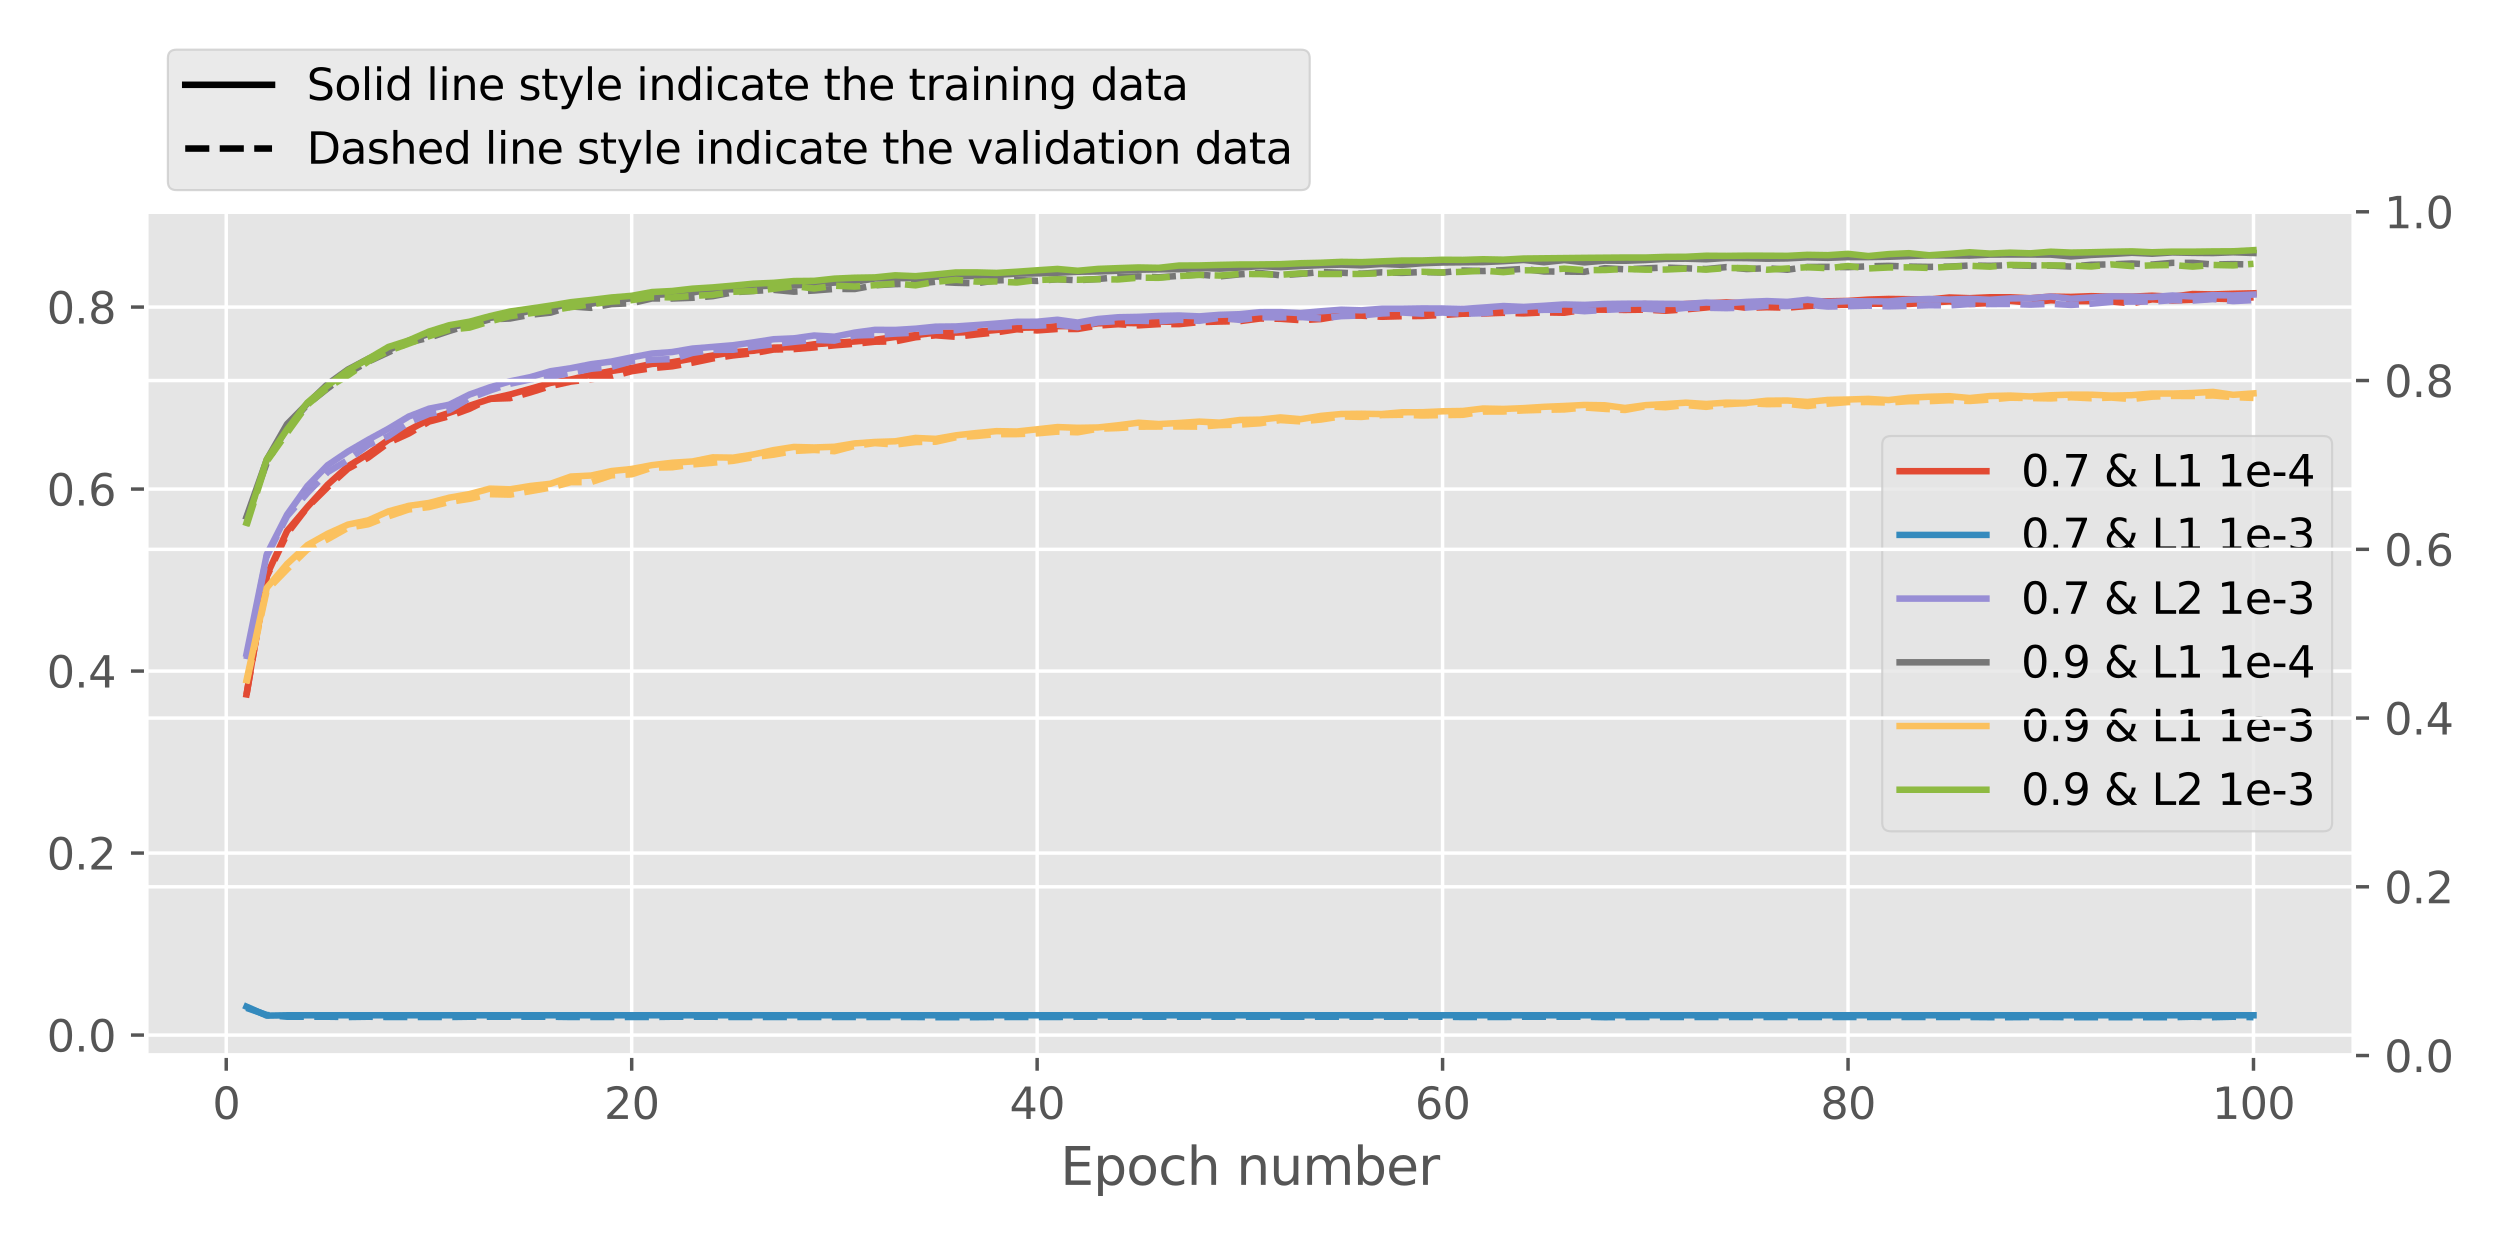 <?xml version="1.0" encoding="utf-8" standalone="no"?>
<!DOCTYPE svg PUBLIC "-//W3C//DTD SVG 1.1//EN"
  "http://www.w3.org/Graphics/SVG/1.1/DTD/svg11.dtd">
<svg height="288pt" version="1.1" viewBox="0 0 576 288" width="576pt" xmlns="http://www.w3.org/2000/svg" xmlns:xlink="http://www.w3.org/1999/xlink">
 <defs>
  <style type="text/css">*{stroke-linecap:butt;stroke-linejoin:round;}</style>
 </defs>
 <g id="figure_1">
  <g id="patch_1">
   <path d="M 0 288 
L 576 288 
L 576 0 
L 0 0 
z
" style="fill:#ffffff;"/>
  </g>
  <g id="axes_1">
   <g id="patch_2">
    <path d="M 33.675 243.2 
L 542.325 243.2 
L 542.325 48.8 
L 33.675 48.8 
z
" style="fill:#e5e5e5;"/>
   </g>
   <g id="matplotlib.axis_1">
    <g id="xtick_1">
     <g id="line2d_1">
      <path clip-path="url(#pe2bdc8ad5a)" d="M 52.125 243.2 
L 52.125 48.8 
" style="fill:none;stroke:#ffffff;stroke-linecap:square;stroke-width:0.8;"/>
     </g>
     <g id="line2d_2">
      <defs>
       <path d="M 0 0 
L 0 3.5 
" id="m4101216550" style="stroke:#555555;stroke-width:0.8;"/>
      </defs>
      <g>
       <use style="fill:#555555;stroke:#555555;stroke-width:0.8;" x="52.125" xlink:href="#m4101216550" y="243.2"/>
      </g>
     </g>
     <g id="text_1">
      <!-- 0 -->
      <g style="fill:#555555;" transform="translate(48.943 257.798)scale(0.1 -0.1)">
       <defs>
        <path d="M 2034 4250 
Q 1547 4250 1301 3770 
Q 1056 3291 1056 2328 
Q 1056 1369 1301 889 
Q 1547 409 2034 409 
Q 2525 409 2770 889 
Q 3016 1369 3016 2328 
Q 3016 3291 2770 3770 
Q 2525 4250 2034 4250 
z
M 2034 4750 
Q 2819 4750 3233 4129 
Q 3647 3509 3647 2328 
Q 3647 1150 3233 529 
Q 2819 -91 2034 -91 
Q 1250 -91 836 529 
Q 422 1150 422 2328 
Q 422 3509 836 4129 
Q 1250 4750 2034 4750 
z
" id="DejaVuSans-30" transform="scale(0.016)"/>
       </defs>
       <use xlink:href="#DejaVuSans-30"/>
      </g>
     </g>
    </g>
    <g id="xtick_2">
     <g id="line2d_3">
      <path clip-path="url(#pe2bdc8ad5a)" d="M 145.541 243.2 
L 145.541 48.8 
" style="fill:none;stroke:#ffffff;stroke-linecap:square;stroke-width:0.8;"/>
     </g>
     <g id="line2d_4">
      <g>
       <use style="fill:#555555;stroke:#555555;stroke-width:0.8;" x="145.541" xlink:href="#m4101216550" y="243.2"/>
      </g>
     </g>
     <g id="text_2">
      <!-- 20 -->
      <g style="fill:#555555;" transform="translate(139.178 257.798)scale(0.1 -0.1)">
       <defs>
        <path d="M 1228 531 
L 3431 531 
L 3431 0 
L 469 0 
L 469 531 
Q 828 903 1448 1529 
Q 2069 2156 2228 2338 
Q 2531 2678 2651 2914 
Q 2772 3150 2772 3378 
Q 2772 3750 2511 3984 
Q 2250 4219 1831 4219 
Q 1534 4219 1204 4116 
Q 875 4013 500 3803 
L 500 4441 
Q 881 4594 1212 4672 
Q 1544 4750 1819 4750 
Q 2544 4750 2975 4387 
Q 3406 4025 3406 3419 
Q 3406 3131 3298 2873 
Q 3191 2616 2906 2266 
Q 2828 2175 2409 1742 
Q 1991 1309 1228 531 
z
" id="DejaVuSans-32" transform="scale(0.016)"/>
       </defs>
       <use xlink:href="#DejaVuSans-32"/>
       <use x="63.623" xlink:href="#DejaVuSans-30"/>
      </g>
     </g>
    </g>
    <g id="xtick_3">
     <g id="line2d_5">
      <path clip-path="url(#pe2bdc8ad5a)" d="M 238.957 243.2 
L 238.957 48.8 
" style="fill:none;stroke:#ffffff;stroke-linecap:square;stroke-width:0.8;"/>
     </g>
     <g id="line2d_6">
      <g>
       <use style="fill:#555555;stroke:#555555;stroke-width:0.8;" x="238.957" xlink:href="#m4101216550" y="243.2"/>
      </g>
     </g>
     <g id="text_3">
      <!-- 40 -->
      <g style="fill:#555555;" transform="translate(232.594 257.798)scale(0.1 -0.1)">
       <defs>
        <path d="M 2419 4116 
L 825 1625 
L 2419 1625 
L 2419 4116 
z
M 2253 4666 
L 3047 4666 
L 3047 1625 
L 3713 1625 
L 3713 1100 
L 3047 1100 
L 3047 0 
L 2419 0 
L 2419 1100 
L 313 1100 
L 313 1709 
L 2253 4666 
z
" id="DejaVuSans-34" transform="scale(0.016)"/>
       </defs>
       <use xlink:href="#DejaVuSans-34"/>
       <use x="63.623" xlink:href="#DejaVuSans-30"/>
      </g>
     </g>
    </g>
    <g id="xtick_4">
     <g id="line2d_7">
      <path clip-path="url(#pe2bdc8ad5a)" d="M 332.373 243.2 
L 332.373 48.8 
" style="fill:none;stroke:#ffffff;stroke-linecap:square;stroke-width:0.8;"/>
     </g>
     <g id="line2d_8">
      <g>
       <use style="fill:#555555;stroke:#555555;stroke-width:0.8;" x="332.373" xlink:href="#m4101216550" y="243.2"/>
      </g>
     </g>
     <g id="text_4">
      <!-- 60 -->
      <g style="fill:#555555;" transform="translate(326.01 257.798)scale(0.1 -0.1)">
       <defs>
        <path d="M 2113 2584 
Q 1688 2584 1439 2293 
Q 1191 2003 1191 1497 
Q 1191 994 1439 701 
Q 1688 409 2113 409 
Q 2538 409 2786 701 
Q 3034 994 3034 1497 
Q 3034 2003 2786 2293 
Q 2538 2584 2113 2584 
z
M 3366 4563 
L 3366 3988 
Q 3128 4100 2886 4159 
Q 2644 4219 2406 4219 
Q 1781 4219 1451 3797 
Q 1122 3375 1075 2522 
Q 1259 2794 1537 2939 
Q 1816 3084 2150 3084 
Q 2853 3084 3261 2657 
Q 3669 2231 3669 1497 
Q 3669 778 3244 343 
Q 2819 -91 2113 -91 
Q 1303 -91 875 529 
Q 447 1150 447 2328 
Q 447 3434 972 4092 
Q 1497 4750 2381 4750 
Q 2619 4750 2861 4703 
Q 3103 4656 3366 4563 
z
" id="DejaVuSans-36" transform="scale(0.016)"/>
       </defs>
       <use xlink:href="#DejaVuSans-36"/>
       <use x="63.623" xlink:href="#DejaVuSans-30"/>
      </g>
     </g>
    </g>
    <g id="xtick_5">
     <g id="line2d_9">
      <path clip-path="url(#pe2bdc8ad5a)" d="M 425.789 243.2 
L 425.789 48.8 
" style="fill:none;stroke:#ffffff;stroke-linecap:square;stroke-width:0.8;"/>
     </g>
     <g id="line2d_10">
      <g>
       <use style="fill:#555555;stroke:#555555;stroke-width:0.8;" x="425.789" xlink:href="#m4101216550" y="243.2"/>
      </g>
     </g>
     <g id="text_5">
      <!-- 80 -->
      <g style="fill:#555555;" transform="translate(419.426 257.798)scale(0.1 -0.1)">
       <defs>
        <path d="M 2034 2216 
Q 1584 2216 1326 1975 
Q 1069 1734 1069 1313 
Q 1069 891 1326 650 
Q 1584 409 2034 409 
Q 2484 409 2743 651 
Q 3003 894 3003 1313 
Q 3003 1734 2745 1975 
Q 2488 2216 2034 2216 
z
M 1403 2484 
Q 997 2584 770 2862 
Q 544 3141 544 3541 
Q 544 4100 942 4425 
Q 1341 4750 2034 4750 
Q 2731 4750 3128 4425 
Q 3525 4100 3525 3541 
Q 3525 3141 3298 2862 
Q 3072 2584 2669 2484 
Q 3125 2378 3379 2068 
Q 3634 1759 3634 1313 
Q 3634 634 3220 271 
Q 2806 -91 2034 -91 
Q 1263 -91 848 271 
Q 434 634 434 1313 
Q 434 1759 690 2068 
Q 947 2378 1403 2484 
z
M 1172 3481 
Q 1172 3119 1398 2916 
Q 1625 2713 2034 2713 
Q 2441 2713 2670 2916 
Q 2900 3119 2900 3481 
Q 2900 3844 2670 4047 
Q 2441 4250 2034 4250 
Q 1625 4250 1398 4047 
Q 1172 3844 1172 3481 
z
" id="DejaVuSans-38" transform="scale(0.016)"/>
       </defs>
       <use xlink:href="#DejaVuSans-38"/>
       <use x="63.623" xlink:href="#DejaVuSans-30"/>
      </g>
     </g>
    </g>
    <g id="xtick_6">
     <g id="line2d_11">
      <path clip-path="url(#pe2bdc8ad5a)" d="M 519.205 243.2 
L 519.205 48.8 
" style="fill:none;stroke:#ffffff;stroke-linecap:square;stroke-width:0.8;"/>
     </g>
     <g id="line2d_12">
      <g>
       <use style="fill:#555555;stroke:#555555;stroke-width:0.8;" x="519.205" xlink:href="#m4101216550" y="243.2"/>
      </g>
     </g>
     <g id="text_6">
      <!-- 100 -->
      <g style="fill:#555555;" transform="translate(509.661 257.798)scale(0.1 -0.1)">
       <defs>
        <path d="M 794 531 
L 1825 531 
L 1825 4091 
L 703 3866 
L 703 4441 
L 1819 4666 
L 2450 4666 
L 2450 531 
L 3481 531 
L 3481 0 
L 794 0 
L 794 531 
z
" id="DejaVuSans-31" transform="scale(0.016)"/>
       </defs>
       <use xlink:href="#DejaVuSans-31"/>
       <use x="63.623" xlink:href="#DejaVuSans-30"/>
       <use x="127.246" xlink:href="#DejaVuSans-30"/>
      </g>
     </g>
    </g>
    <g id="text_7">
     <!-- Epoch number -->
     <g style="fill:#555555;" transform="translate(244.303 272.996)scale(0.12 -0.12)">
      <defs>
       <path d="M 628 4666 
L 3578 4666 
L 3578 4134 
L 1259 4134 
L 1259 2753 
L 3481 2753 
L 3481 2222 
L 1259 2222 
L 1259 531 
L 3634 531 
L 3634 0 
L 628 0 
L 628 4666 
z
" id="DejaVuSans-45" transform="scale(0.016)"/>
       <path d="M 1159 525 
L 1159 -1331 
L 581 -1331 
L 581 3500 
L 1159 3500 
L 1159 2969 
Q 1341 3281 1617 3432 
Q 1894 3584 2278 3584 
Q 2916 3584 3314 3078 
Q 3713 2572 3713 1747 
Q 3713 922 3314 415 
Q 2916 -91 2278 -91 
Q 1894 -91 1617 61 
Q 1341 213 1159 525 
z
M 3116 1747 
Q 3116 2381 2855 2742 
Q 2594 3103 2138 3103 
Q 1681 3103 1420 2742 
Q 1159 2381 1159 1747 
Q 1159 1113 1420 752 
Q 1681 391 2138 391 
Q 2594 391 2855 752 
Q 3116 1113 3116 1747 
z
" id="DejaVuSans-70" transform="scale(0.016)"/>
       <path d="M 1959 3097 
Q 1497 3097 1228 2736 
Q 959 2375 959 1747 
Q 959 1119 1226 758 
Q 1494 397 1959 397 
Q 2419 397 2687 759 
Q 2956 1122 2956 1747 
Q 2956 2369 2687 2733 
Q 2419 3097 1959 3097 
z
M 1959 3584 
Q 2709 3584 3137 3096 
Q 3566 2609 3566 1747 
Q 3566 888 3137 398 
Q 2709 -91 1959 -91 
Q 1206 -91 779 398 
Q 353 888 353 1747 
Q 353 2609 779 3096 
Q 1206 3584 1959 3584 
z
" id="DejaVuSans-6f" transform="scale(0.016)"/>
       <path d="M 3122 3366 
L 3122 2828 
Q 2878 2963 2633 3030 
Q 2388 3097 2138 3097 
Q 1578 3097 1268 2742 
Q 959 2388 959 1747 
Q 959 1106 1268 751 
Q 1578 397 2138 397 
Q 2388 397 2633 464 
Q 2878 531 3122 666 
L 3122 134 
Q 2881 22 2623 -34 
Q 2366 -91 2075 -91 
Q 1284 -91 818 406 
Q 353 903 353 1747 
Q 353 2603 823 3093 
Q 1294 3584 2113 3584 
Q 2378 3584 2631 3529 
Q 2884 3475 3122 3366 
z
" id="DejaVuSans-63" transform="scale(0.016)"/>
       <path d="M 3513 2113 
L 3513 0 
L 2938 0 
L 2938 2094 
Q 2938 2591 2744 2837 
Q 2550 3084 2163 3084 
Q 1697 3084 1428 2787 
Q 1159 2491 1159 1978 
L 1159 0 
L 581 0 
L 581 4863 
L 1159 4863 
L 1159 2956 
Q 1366 3272 1645 3428 
Q 1925 3584 2291 3584 
Q 2894 3584 3203 3211 
Q 3513 2838 3513 2113 
z
" id="DejaVuSans-68" transform="scale(0.016)"/>
       <path id="DejaVuSans-20" transform="scale(0.016)"/>
       <path d="M 3513 2113 
L 3513 0 
L 2938 0 
L 2938 2094 
Q 2938 2591 2744 2837 
Q 2550 3084 2163 3084 
Q 1697 3084 1428 2787 
Q 1159 2491 1159 1978 
L 1159 0 
L 581 0 
L 581 3500 
L 1159 3500 
L 1159 2956 
Q 1366 3272 1645 3428 
Q 1925 3584 2291 3584 
Q 2894 3584 3203 3211 
Q 3513 2838 3513 2113 
z
" id="DejaVuSans-6e" transform="scale(0.016)"/>
       <path d="M 544 1381 
L 544 3500 
L 1119 3500 
L 1119 1403 
Q 1119 906 1312 657 
Q 1506 409 1894 409 
Q 2359 409 2629 706 
Q 2900 1003 2900 1516 
L 2900 3500 
L 3475 3500 
L 3475 0 
L 2900 0 
L 2900 538 
Q 2691 219 2414 64 
Q 2138 -91 1772 -91 
Q 1169 -91 856 284 
Q 544 659 544 1381 
z
M 1991 3584 
L 1991 3584 
z
" id="DejaVuSans-75" transform="scale(0.016)"/>
       <path d="M 3328 2828 
Q 3544 3216 3844 3400 
Q 4144 3584 4550 3584 
Q 5097 3584 5394 3201 
Q 5691 2819 5691 2113 
L 5691 0 
L 5113 0 
L 5113 2094 
Q 5113 2597 4934 2840 
Q 4756 3084 4391 3084 
Q 3944 3084 3684 2787 
Q 3425 2491 3425 1978 
L 3425 0 
L 2847 0 
L 2847 2094 
Q 2847 2600 2669 2842 
Q 2491 3084 2119 3084 
Q 1678 3084 1418 2786 
Q 1159 2488 1159 1978 
L 1159 0 
L 581 0 
L 581 3500 
L 1159 3500 
L 1159 2956 
Q 1356 3278 1631 3431 
Q 1906 3584 2284 3584 
Q 2666 3584 2933 3390 
Q 3200 3197 3328 2828 
z
" id="DejaVuSans-6d" transform="scale(0.016)"/>
       <path d="M 3116 1747 
Q 3116 2381 2855 2742 
Q 2594 3103 2138 3103 
Q 1681 3103 1420 2742 
Q 1159 2381 1159 1747 
Q 1159 1113 1420 752 
Q 1681 391 2138 391 
Q 2594 391 2855 752 
Q 3116 1113 3116 1747 
z
M 1159 2969 
Q 1341 3281 1617 3432 
Q 1894 3584 2278 3584 
Q 2916 3584 3314 3078 
Q 3713 2572 3713 1747 
Q 3713 922 3314 415 
Q 2916 -91 2278 -91 
Q 1894 -91 1617 61 
Q 1341 213 1159 525 
L 1159 0 
L 581 0 
L 581 4863 
L 1159 4863 
L 1159 2969 
z
" id="DejaVuSans-62" transform="scale(0.016)"/>
       <path d="M 3597 1894 
L 3597 1613 
L 953 1613 
Q 991 1019 1311 708 
Q 1631 397 2203 397 
Q 2534 397 2845 478 
Q 3156 559 3463 722 
L 3463 178 
Q 3153 47 2828 -22 
Q 2503 -91 2169 -91 
Q 1331 -91 842 396 
Q 353 884 353 1716 
Q 353 2575 817 3079 
Q 1281 3584 2069 3584 
Q 2775 3584 3186 3129 
Q 3597 2675 3597 1894 
z
M 3022 2063 
Q 3016 2534 2758 2815 
Q 2500 3097 2075 3097 
Q 1594 3097 1305 2825 
Q 1016 2553 972 2059 
L 3022 2063 
z
" id="DejaVuSans-65" transform="scale(0.016)"/>
       <path d="M 2631 2963 
Q 2534 3019 2420 3045 
Q 2306 3072 2169 3072 
Q 1681 3072 1420 2755 
Q 1159 2438 1159 1844 
L 1159 0 
L 581 0 
L 581 3500 
L 1159 3500 
L 1159 2956 
Q 1341 3275 1631 3429 
Q 1922 3584 2338 3584 
Q 2397 3584 2469 3576 
Q 2541 3569 2628 3553 
L 2631 2963 
z
" id="DejaVuSans-72" transform="scale(0.016)"/>
      </defs>
      <use xlink:href="#DejaVuSans-45"/>
      <use x="63.184" xlink:href="#DejaVuSans-70"/>
      <use x="126.66" xlink:href="#DejaVuSans-6f"/>
      <use x="187.842" xlink:href="#DejaVuSans-63"/>
      <use x="242.822" xlink:href="#DejaVuSans-68"/>
      <use x="306.201" xlink:href="#DejaVuSans-20"/>
      <use x="337.988" xlink:href="#DejaVuSans-6e"/>
      <use x="401.367" xlink:href="#DejaVuSans-75"/>
      <use x="464.746" xlink:href="#DejaVuSans-6d"/>
      <use x="562.158" xlink:href="#DejaVuSans-62"/>
      <use x="625.635" xlink:href="#DejaVuSans-65"/>
      <use x="687.158" xlink:href="#DejaVuSans-72"/>
     </g>
    </g>
   </g>
   <g id="matplotlib.axis_2">
    <g id="ytick_1">
     <g id="line2d_13">
      <path clip-path="url(#pe2bdc8ad5a)" d="M 33.675 238.477 
L 542.325 238.477 
" style="fill:none;stroke:#ffffff;stroke-linecap:square;stroke-width:0.8;"/>
     </g>
     <g id="line2d_14">
      <defs>
       <path d="M 0 0 
L -3.5 0 
" id="m422ac15097" style="stroke:#555555;stroke-width:0.8;"/>
      </defs>
      <g>
       <use style="fill:#555555;stroke:#555555;stroke-width:0.8;" x="33.675" xlink:href="#m422ac15097" y="238.477"/>
      </g>
     </g>
     <g id="text_8">
      <!-- 0.0 -->
      <g style="fill:#555555;" transform="translate(10.772 242.277)scale(0.1 -0.1)">
       <defs>
        <path d="M 684 794 
L 1344 794 
L 1344 0 
L 684 0 
L 684 794 
z
" id="DejaVuSans-2e" transform="scale(0.016)"/>
       </defs>
       <use xlink:href="#DejaVuSans-30"/>
       <use x="63.623" xlink:href="#DejaVuSans-2e"/>
       <use x="95.41" xlink:href="#DejaVuSans-30"/>
      </g>
     </g>
    </g>
    <g id="ytick_2">
     <g id="line2d_15">
      <path clip-path="url(#pe2bdc8ad5a)" d="M 33.675 196.545 
L 542.325 196.545 
" style="fill:none;stroke:#ffffff;stroke-linecap:square;stroke-width:0.8;"/>
     </g>
     <g id="line2d_16">
      <g>
       <use style="fill:#555555;stroke:#555555;stroke-width:0.8;" x="33.675" xlink:href="#m422ac15097" y="196.545"/>
      </g>
     </g>
     <g id="text_9">
      <!-- 0.2 -->
      <g style="fill:#555555;" transform="translate(10.772 200.344)scale(0.1 -0.1)">
       <use xlink:href="#DejaVuSans-30"/>
       <use x="63.623" xlink:href="#DejaVuSans-2e"/>
       <use x="95.41" xlink:href="#DejaVuSans-32"/>
      </g>
     </g>
    </g>
    <g id="ytick_3">
     <g id="line2d_17">
      <path clip-path="url(#pe2bdc8ad5a)" d="M 33.675 154.612 
L 542.325 154.612 
" style="fill:none;stroke:#ffffff;stroke-linecap:square;stroke-width:0.8;"/>
     </g>
     <g id="line2d_18">
      <g>
       <use style="fill:#555555;stroke:#555555;stroke-width:0.8;" x="33.675" xlink:href="#m422ac15097" y="154.612"/>
      </g>
     </g>
     <g id="text_10">
      <!-- 0.4 -->
      <g style="fill:#555555;" transform="translate(10.772 158.411)scale(0.1 -0.1)">
       <use xlink:href="#DejaVuSans-30"/>
       <use x="63.623" xlink:href="#DejaVuSans-2e"/>
       <use x="95.41" xlink:href="#DejaVuSans-34"/>
      </g>
     </g>
    </g>
    <g id="ytick_4">
     <g id="line2d_19">
      <path clip-path="url(#pe2bdc8ad5a)" d="M 33.675 112.679 
L 542.325 112.679 
" style="fill:none;stroke:#ffffff;stroke-linecap:square;stroke-width:0.8;"/>
     </g>
     <g id="line2d_20">
      <g>
       <use style="fill:#555555;stroke:#555555;stroke-width:0.8;" x="33.675" xlink:href="#m422ac15097" y="112.679"/>
      </g>
     </g>
     <g id="text_11">
      <!-- 0.6 -->
      <g style="fill:#555555;" transform="translate(10.772 116.478)scale(0.1 -0.1)">
       <use xlink:href="#DejaVuSans-30"/>
       <use x="63.623" xlink:href="#DejaVuSans-2e"/>
       <use x="95.41" xlink:href="#DejaVuSans-36"/>
      </g>
     </g>
    </g>
    <g id="ytick_5">
     <g id="line2d_21">
      <path clip-path="url(#pe2bdc8ad5a)" d="M 33.675 70.747 
L 542.325 70.747 
" style="fill:none;stroke:#ffffff;stroke-linecap:square;stroke-width:0.8;"/>
     </g>
     <g id="line2d_22">
      <g>
       <use style="fill:#555555;stroke:#555555;stroke-width:0.8;" x="33.675" xlink:href="#m422ac15097" y="70.747"/>
      </g>
     </g>
     <g id="text_12">
      <!-- 0.8 -->
      <g style="fill:#555555;" transform="translate(10.772 74.546)scale(0.1 -0.1)">
       <use xlink:href="#DejaVuSans-30"/>
       <use x="63.623" xlink:href="#DejaVuSans-2e"/>
       <use x="95.41" xlink:href="#DejaVuSans-38"/>
      </g>
     </g>
    </g>
   </g>
   <g id="line2d_23">
    <path clip-path="url(#pe2bdc8ad5a)" d="M 56.795 159.996 
L 61.466 132.564 
L 66.137 122.332 
L 70.808 116.82 
L 75.479 111.671 
L 80.149 107.45 
L 84.82 104.578 
L 89.491 101.353 
L 94.162 99.093 
L 98.833 96.663 
L 103.503 95.116 
L 108.174 93.47 
L 112.845 91.941 
L 117.516 90.887 
L 122.187 89.574 
L 126.857 88.22 
L 131.528 87.427 
L 136.199 86.335 
L 140.87 85.482 
L 145.541 84.771 
L 150.211 83.857 
L 154.882 83.459 
L 159.553 82.618 
L 164.224 81.917 
L 168.895 81.121 
L 173.565 80.823 
L 178.236 80.087 
L 182.907 80.005 
L 187.578 79.322 
L 192.249 78.974 
L 196.919 78.687 
L 201.59 78.28 
L 206.261 77.642 
L 210.932 77.219 
L 215.603 76.642 
L 220.273 76.636 
L 224.944 76.449 
L 229.615 76.026 
L 234.286 75.523 
L 238.957 75.445 
L 243.627 75.139 
L 248.298 75.137 
L 252.969 74.493 
L 257.64 74.38 
L 262.311 74.472 
L 266.981 74.122 
L 271.652 74.116 
L 276.323 73.665 
L 280.994 73.529 
L 285.665 73.426 
L 290.335 72.793 
L 295.006 72.728 
L 299.677 73.015 
L 304.348 72.512 
L 309.019 72.145 
L 313.689 72.109 
L 318.36 72.088 
L 323.031 71.69 
L 327.702 71.923 
L 332.373 71.374 
L 337.043 71.233 
L 341.714 71.749 
L 346.385 71.304 
L 351.056 71.158 
L 355.727 71.185 
L 360.397 71.046 
L 365.068 70.596 
L 369.739 70.594 
L 374.41 70.277 
L 379.081 70.061 
L 383.751 70.407 
L 388.422 70.046 
L 393.093 69.933 
L 397.764 69.667 
L 402.435 69.927 
L 407.105 69.772 
L 411.776 69.728 
L 416.447 69.447 
L 421.118 69.424 
L 425.789 69.331 
L 430.459 69.021 
L 435.13 68.876 
L 439.801 68.937 
L 444.472 69.017 
L 449.143 68.539 
L 453.813 68.702 
L 458.484 68.484 
L 463.155 68.489 
L 467.826 68.715 
L 472.497 68.34 
L 477.167 68.407 
L 481.838 68.233 
L 486.509 68.356 
L 491.18 68.35 
L 495.851 68.128 
L 500.521 68.365 
L 505.192 67.74 
L 509.863 67.832 
L 514.534 67.681 
L 519.205 67.57 
" style="fill:none;stroke:#e24a33;stroke-linecap:square;stroke-width:1.5;"/>
   </g>
   <g id="line2d_24">
    <path clip-path="url(#pe2bdc8ad5a)" d="M 56.795 160.079 
L 61.466 132.849 
L 66.137 122.963 
L 70.808 116.886 
L 75.479 112.268 
L 80.149 108.008 
L 84.82 105.447 
L 89.491 102.01 
L 94.162 99.9 
L 98.833 97.14 
L 103.503 95.893 
L 108.174 94.181 
L 112.845 91.899 
L 117.516 91.739 
L 122.187 90.413 
L 126.857 88.953 
L 131.528 87.918 
L 136.199 87.36 
L 140.87 86.777 
L 145.541 85.529 
L 150.211 84.826 
L 154.882 84.401 
L 159.553 83.565 
L 164.224 82.597 
L 168.895 81.893 
L 173.565 81.376 
L 178.236 80.54 
L 182.907 80.434 
L 187.578 80.062 
L 192.249 79.571 
L 196.919 79.213 
L 201.59 78.735 
L 206.261 78.655 
L 210.932 77.713 
L 215.603 77.262 
L 220.273 77.607 
L 224.944 77.063 
L 229.615 76.572 
L 234.286 75.869 
L 238.957 76.134 
L 243.627 75.802 
L 248.298 75.802 
L 252.969 75.019 
L 257.64 74.701 
L 262.311 74.966 
L 266.981 74.688 
L 271.652 74.688 
L 276.323 74.223 
L 280.994 74.091 
L 285.665 73.998 
L 290.335 73.387 
L 295.006 73.454 
L 299.677 73.772 
L 304.348 73.52 
L 309.019 72.737 
L 313.689 72.737 
L 318.36 72.989 
L 323.031 72.857 
L 327.702 72.803 
L 332.373 72.578 
L 337.043 72.286 
L 341.714 72.233 
L 346.385 72.074 
L 351.056 72.206 
L 355.727 71.981 
L 360.397 72.06 
L 365.068 71.357 
L 369.739 71.357 
L 374.41 71.41 
L 379.081 71.344 
L 383.751 71.596 
L 388.422 71.277 
L 393.093 70.853 
L 397.764 70.349 
L 402.435 70.932 
L 407.105 70.786 
L 411.776 70.893 
L 416.447 70.508 
L 421.118 70.269 
L 425.789 70.216 
L 430.459 69.977 
L 435.13 69.99 
L 439.801 70.03 
L 444.472 69.738 
L 449.143 69.446 
L 453.813 70.03 
L 458.484 69.844 
L 463.155 69.327 
L 467.826 69.725 
L 472.497 69.181 
L 477.167 69.393 
L 481.838 69.38 
L 486.509 69.486 
L 491.18 69.897 
L 495.851 68.968 
L 500.521 69.234 
L 505.192 69.061 
L 509.863 68.796 
L 514.534 68.915 
L 519.205 68.504 
" style="fill:none;stroke:#e24a33;stroke-dasharray:5.55,2.4;stroke-dashoffset:0;stroke-width:1.5;"/>
   </g>
   <g id="line2d_25">
    <path clip-path="url(#pe2bdc8ad5a)" d="M 56.795 231.934 
L 61.466 234.003 
L 66.137 233.919 
L 70.808 233.919 
L 75.479 233.919 
L 80.149 233.917 
L 84.82 233.919 
L 89.491 233.917 
L 94.162 233.917 
L 98.833 233.917 
L 103.503 233.917 
L 108.174 233.919 
L 112.845 233.919 
L 117.516 233.919 
L 122.187 233.919 
L 126.857 233.919 
L 131.528 233.917 
L 136.199 233.917 
L 140.87 233.917 
L 145.541 233.917 
L 150.211 233.917 
L 154.882 233.919 
L 159.553 233.919 
L 164.224 233.919 
L 168.895 233.917 
L 173.565 233.917 
L 178.236 233.917 
L 182.907 233.917 
L 187.578 233.917 
L 192.249 233.917 
L 196.919 233.917 
L 201.59 233.917 
L 206.261 233.917 
L 210.932 233.917 
L 215.603 233.921 
L 220.273 233.921 
L 224.944 233.921 
L 229.615 233.917 
L 234.286 233.917 
L 238.957 233.917 
L 243.627 233.917 
L 248.298 233.919 
L 252.969 233.919 
L 257.64 233.919 
L 262.311 233.919 
L 266.981 233.919 
L 271.652 233.919 
L 276.323 233.919 
L 280.994 233.919 
L 285.665 233.919 
L 290.335 233.919 
L 295.006 233.919 
L 299.677 233.919 
L 304.348 233.919 
L 309.019 233.919 
L 313.689 233.919 
L 318.36 233.919 
L 323.031 233.919 
L 327.702 233.919 
L 332.373 233.919 
L 337.043 233.917 
L 341.714 233.917 
L 346.385 233.917 
L 351.056 233.919 
L 355.727 233.919 
L 360.397 233.919 
L 365.068 233.919 
L 369.739 233.921 
L 374.41 233.917 
L 379.081 233.917 
L 383.751 233.917 
L 388.422 233.917 
L 393.093 233.917 
L 397.764 233.917 
L 402.435 233.917 
L 407.105 233.917 
L 411.776 233.917 
L 416.447 233.917 
L 421.118 233.917 
L 425.789 233.917 
L 430.459 233.917 
L 435.13 233.917 
L 439.801 233.917 
L 444.472 233.917 
L 449.143 233.917 
L 453.813 233.917 
L 458.484 233.921 
L 463.155 233.921 
L 467.826 233.917 
L 472.497 233.917 
L 477.167 233.921 
L 481.838 233.921 
L 486.509 233.921 
L 491.18 233.921 
L 495.851 233.921 
L 500.521 233.921 
L 505.192 233.919 
L 509.863 233.921 
L 514.534 233.919 
L 519.205 233.921 
" style="fill:none;stroke:#348abd;stroke-linecap:square;stroke-width:1.5;"/>
   </g>
   <g id="line2d_26">
    <path clip-path="url(#pe2bdc8ad5a)" d="M 56.795 232.227 
L 61.466 233.846 
L 66.137 234.257 
L 70.808 234.257 
L 75.479 234.257 
L 80.149 234.324 
L 84.82 234.257 
L 89.491 234.324 
L 94.162 234.324 
L 98.833 234.324 
L 103.503 234.324 
L 108.174 234.257 
L 112.845 234.257 
L 117.516 234.257 
L 122.187 234.257 
L 126.857 234.257 
L 131.528 234.324 
L 136.199 234.324 
L 140.87 234.324 
L 145.541 234.324 
L 150.211 234.324 
L 154.882 234.257 
L 159.553 234.257 
L 164.224 234.257 
L 168.895 234.324 
L 173.565 234.324 
L 178.236 234.324 
L 182.907 234.324 
L 187.578 234.324 
L 192.249 234.324 
L 196.919 234.324 
L 201.59 234.324 
L 206.261 234.324 
L 210.932 234.324 
L 215.603 234.364 
L 220.273 234.364 
L 224.944 234.364 
L 229.615 234.324 
L 234.286 234.324 
L 238.957 234.324 
L 243.627 234.324 
L 248.298 234.257 
L 252.969 234.257 
L 257.64 234.257 
L 262.311 234.257 
L 266.981 234.257 
L 271.652 234.257 
L 276.323 234.257 
L 280.994 234.257 
L 285.665 234.257 
L 290.335 234.257 
L 295.006 234.257 
L 299.677 234.257 
L 304.348 234.257 
L 309.019 234.257 
L 313.689 234.257 
L 318.36 234.257 
L 323.031 234.257 
L 327.702 234.257 
L 332.373 234.257 
L 337.043 234.324 
L 341.714 234.324 
L 346.385 234.324 
L 351.056 234.257 
L 355.727 234.257 
L 360.397 234.257 
L 365.068 234.257 
L 369.739 234.364 
L 374.41 234.324 
L 379.081 234.324 
L 383.751 234.324 
L 388.422 234.324 
L 393.093 234.324 
L 397.764 234.324 
L 402.435 234.324 
L 407.105 234.324 
L 411.776 234.324 
L 416.447 234.324 
L 421.118 234.324 
L 425.789 234.324 
L 430.459 234.324 
L 435.13 234.324 
L 439.801 234.324 
L 444.472 234.324 
L 449.143 234.324 
L 453.813 234.324 
L 458.484 234.364 
L 463.155 234.364 
L 467.826 234.324 
L 472.497 234.324 
L 477.167 234.364 
L 481.838 234.364 
L 486.509 234.364 
L 491.18 234.364 
L 495.851 234.364 
L 500.521 234.364 
L 505.192 234.257 
L 509.863 234.364 
L 514.534 234.257 
L 519.205 234.364 
" style="fill:none;stroke:#348abd;stroke-dasharray:5.55,2.4;stroke-dashoffset:0;stroke-width:1.5;"/>
   </g>
   <g id="line2d_27">
    <path clip-path="url(#pe2bdc8ad5a)" d="M 56.795 150.656 
L 61.466 127.727 
L 66.137 118.56 
L 70.808 112 
L 75.479 107.186 
L 80.149 104.045 
L 84.82 101.328 
L 89.491 98.777 
L 94.162 95.971 
L 98.833 94.16 
L 103.503 93.243 
L 108.174 90.904 
L 112.845 89.241 
L 117.516 87.851 
L 122.187 86.891 
L 126.857 85.53 
L 131.528 84.828 
L 136.199 83.907 
L 140.87 83.299 
L 145.541 82.331 
L 150.211 81.454 
L 154.882 81.106 
L 159.553 80.307 
L 164.224 79.928 
L 168.895 79.542 
L 173.565 78.886 
L 178.236 78.16 
L 182.907 77.951 
L 187.578 77.301 
L 192.249 77.573 
L 196.919 76.632 
L 201.59 75.994 
L 206.261 76.02 
L 210.932 75.732 
L 215.603 75.261 
L 220.273 75.21 
L 224.944 74.892 
L 229.615 74.546 
L 234.286 74.147 
L 238.957 74.124 
L 243.627 73.667 
L 248.298 74.317 
L 252.969 73.497 
L 257.64 73.091 
L 262.311 73.005 
L 266.981 72.791 
L 271.652 72.69 
L 276.323 72.891 
L 280.994 72.537 
L 285.665 72.392 
L 290.335 71.923 
L 295.006 71.908 
L 299.677 72.139 
L 304.348 71.719 
L 309.019 71.357 
L 313.689 71.499 
L 318.36 71.137 
L 323.031 71.128 
L 327.702 71.053 
L 332.373 71.076 
L 337.043 71.183 
L 341.714 70.854 
L 346.385 70.508 
L 351.056 70.717 
L 355.727 70.455 
L 360.397 70.139 
L 365.068 70.248 
L 369.739 70.038 
L 374.41 69.971 
L 379.081 69.952 
L 383.751 70.004 
L 388.422 70.021 
L 393.093 69.705 
L 397.764 69.862 
L 402.435 69.552 
L 407.105 69.365 
L 411.776 69.558 
L 416.447 69.059 
L 421.118 69.581 
L 425.789 69.394 
L 430.459 69.424 
L 435.13 69.457 
L 439.801 69.048 
L 444.472 68.876 
L 449.143 69.015 
L 453.813 68.855 
L 458.484 69.067 
L 463.155 68.767 
L 467.826 68.707 
L 472.497 68.323 
L 477.167 68.828 
L 481.838 68.549 
L 486.509 68.275 
L 491.18 68.329 
L 495.851 68.442 
L 500.521 68.076 
L 505.192 68.31 
L 509.863 68.006 
L 514.534 68.073 
L 519.205 67.87 
" style="fill:none;stroke:#988ed5;stroke-linecap:square;stroke-width:1.5;"/>
   </g>
   <g id="line2d_28">
    <path clip-path="url(#pe2bdc8ad5a)" d="M 56.795 151.878 
L 61.466 128.099 
L 66.137 118.943 
L 70.808 113.582 
L 75.479 108.778 
L 80.149 105.978 
L 84.82 102.541 
L 89.491 100.471 
L 94.162 97.326 
L 98.833 95.375 
L 103.503 94.473 
L 108.174 91.739 
L 112.845 89.988 
L 117.516 88.422 
L 122.187 87.427 
L 126.857 86.803 
L 131.528 85.914 
L 136.199 84.959 
L 140.87 84.521 
L 145.541 83.234 
L 150.211 82.889 
L 154.882 82.729 
L 159.553 81.309 
L 164.224 80.619 
L 168.895 80.58 
L 173.565 79.916 
L 178.236 79.292 
L 182.907 78.762 
L 187.578 78.31 
L 192.249 78.483 
L 196.919 77.302 
L 201.59 77.156 
L 206.261 76.864 
L 210.932 76.638 
L 215.603 76.214 
L 220.273 76.081 
L 224.944 75.418 
L 229.615 75.365 
L 234.286 75.019 
L 238.957 75.046 
L 243.627 74.807 
L 248.298 75.378 
L 252.969 74.25 
L 257.64 73.971 
L 262.311 73.892 
L 266.981 74.038 
L 271.652 73.679 
L 276.323 73.918 
L 280.994 73.228 
L 285.665 73.706 
L 290.335 73.082 
L 295.006 73.135 
L 299.677 73.042 
L 304.348 73.387 
L 309.019 72.843 
L 313.689 72.684 
L 318.36 72.233 
L 323.031 72.007 
L 327.702 72.273 
L 332.373 72.007 
L 337.043 72.299 
L 341.714 72.166 
L 346.385 71.715 
L 351.056 71.503 
L 355.727 71.384 
L 360.397 71.357 
L 365.068 71.702 
L 369.739 71.41 
L 374.41 71.185 
L 379.081 71.131 
L 383.751 71.397 
L 388.422 70.932 
L 393.093 70.906 
L 397.764 70.999 
L 402.435 70.866 
L 407.105 70.468 
L 411.776 70.521 
L 416.447 70.216 
L 421.118 70.64 
L 425.789 70.548 
L 430.459 70.428 
L 435.13 70.587 
L 439.801 70.468 
L 444.472 70.335 
L 449.143 70.375 
L 453.813 70.057 
L 458.484 70.057 
L 463.155 70.043 
L 467.826 70.189 
L 472.497 70.004 
L 477.167 70.256 
L 481.838 69.977 
L 486.509 69.552 
L 491.18 69.486 
L 495.851 69.499 
L 500.521 69.154 
L 505.192 69.26 
L 509.863 68.915 
L 514.534 69.38 
L 519.205 69.141 
" style="fill:none;stroke:#988ed5;stroke-dasharray:5.55,2.4;stroke-dashoffset:0;stroke-width:1.5;"/>
   </g>
   <g id="line2d_29">
    <path clip-path="url(#pe2bdc8ad5a)" d="M 56.795 119.057 
L 61.466 105.884 
L 66.137 97.709 
L 70.808 92.988 
L 75.479 88.501 
L 80.149 85.142 
L 84.82 82.674 
L 89.491 80.643 
L 94.162 78.481 
L 98.833 76.913 
L 103.503 75.372 
L 108.174 74.579 
L 112.845 73.237 
L 117.516 72.644 
L 122.187 71.604 
L 126.857 71.034 
L 131.528 69.843 
L 136.199 69.979 
L 140.87 69.191 
L 145.541 68.738 
L 150.211 67.948 
L 154.882 67.757 
L 159.553 67.377 
L 164.224 66.627 
L 168.895 66.667 
L 173.565 66.019 
L 178.236 65.782 
L 182.907 65.736 
L 187.578 65.551 
L 192.249 65.111 
L 196.919 64.926 
L 201.59 64.169 
L 206.261 64.067 
L 210.932 64.098 
L 215.603 63.738 
L 220.273 63.715 
L 224.944 63.557 
L 229.615 63.322 
L 234.286 63.035 
L 238.957 62.995 
L 243.627 62.838 
L 248.298 62.614 
L 252.969 62.551 
L 257.64 62.381 
L 262.311 62.142 
L 266.981 62.056 
L 271.652 62.02 
L 276.323 61.733 
L 280.994 61.903 
L 285.665 61.658 
L 290.335 61.305 
L 295.006 61.553 
L 299.677 61.291 
L 304.348 61.092 
L 309.019 60.972 
L 313.689 61.14 
L 318.36 60.821 
L 323.031 61.02 
L 327.702 60.649 
L 332.373 60.481 
L 337.043 60.433 
L 341.714 60.396 
L 346.385 60.177 
L 351.056 59.897 
L 355.727 60.425 
L 360.397 59.926 
L 365.068 60.456 
L 369.739 60.05 
L 374.41 60.083 
L 379.081 59.918 
L 383.751 59.649 
L 388.422 59.603 
L 393.093 59.733 
L 397.764 59.439 
L 402.435 59.477 
L 407.105 59.605 
L 411.776 59.538 
L 416.447 59.297 
L 421.118 59.412 
L 425.789 59.242 
L 430.459 59.242 
L 435.13 59.165 
L 439.801 58.997 
L 444.472 58.829 
L 449.143 58.863 
L 453.813 58.888 
L 458.484 58.666 
L 463.155 58.647 
L 467.826 58.651 
L 472.497 58.666 
L 477.167 59.083 
L 481.838 58.735 
L 486.509 58.517 
L 491.18 58.242 
L 495.851 58.46 
L 500.521 58.158 
L 505.192 58.263 
L 509.863 58.307 
L 514.534 58.125 
L 519.205 58.293 
" style="fill:none;stroke:#777777;stroke-linecap:square;stroke-width:1.5;"/>
   </g>
   <g id="line2d_30">
    <path clip-path="url(#pe2bdc8ad5a)" d="M 56.795 119.473 
L 61.466 106.642 
L 66.137 98.494 
L 70.808 93.186 
L 75.479 89.497 
L 80.149 85.98 
L 84.82 83.326 
L 89.491 81.177 
L 94.162 78.908 
L 98.833 77.819 
L 103.503 76.267 
L 108.174 74.82 
L 112.845 73.586 
L 117.516 73.387 
L 122.187 72.525 
L 126.857 72.034 
L 131.528 70.601 
L 136.199 70.932 
L 140.87 70.07 
L 145.541 69.858 
L 150.211 68.769 
L 154.882 68.783 
L 159.553 68.61 
L 164.224 68.239 
L 168.895 67.363 
L 173.565 67.031 
L 178.236 66.779 
L 182.907 67.204 
L 187.578 66.938 
L 192.249 66.567 
L 196.919 66.593 
L 201.59 65.731 
L 206.261 65.465 
L 210.932 65.425 
L 215.603 64.908 
L 220.273 65.16 
L 224.944 65.266 
L 229.615 64.603 
L 234.286 64.483 
L 238.957 64.735 
L 243.627 64.337 
L 248.298 64.576 
L 252.969 64.284 
L 257.64 63.86 
L 262.311 63.674 
L 266.981 63.886 
L 271.652 63.568 
L 276.323 63.249 
L 280.994 63.687 
L 285.665 63.209 
L 290.335 62.904 
L 295.006 63.435 
L 299.677 63.103 
L 304.348 62.679 
L 309.019 62.838 
L 313.689 63.05 
L 318.36 62.745 
L 323.031 62.878 
L 327.702 62.679 
L 332.373 62.785 
L 337.043 62.32 
L 341.714 62.453 
L 346.385 62.241 
L 351.056 61.949 
L 355.727 62.546 
L 360.397 62.572 
L 365.068 62.625 
L 369.739 61.789 
L 374.41 62.055 
L 379.081 61.829 
L 383.751 61.644 
L 388.422 61.816 
L 393.093 61.989 
L 397.764 61.537 
L 402.435 61.989 
L 407.105 61.789 
L 411.776 62.148 
L 416.447 61.498 
L 421.118 61.484 
L 425.789 61.551 
L 430.459 61.365 
L 435.13 61.245 
L 439.801 61.418 
L 444.472 61.484 
L 449.143 61.431 
L 453.813 61.166 
L 458.484 61.245 
L 463.155 61.113 
L 467.826 61.245 
L 472.497 61.192 
L 477.167 61.418 
L 481.838 60.993 
L 486.509 60.914 
L 491.18 60.701 
L 495.851 60.953 
L 500.521 60.555 
L 505.192 60.555 
L 509.863 60.94 
L 514.534 60.847 
L 519.205 60.953 
" style="fill:none;stroke:#777777;stroke-dasharray:5.55,2.4;stroke-dashoffset:0;stroke-width:1.5;"/>
   </g>
   <g id="line2d_31">
    <path clip-path="url(#pe2bdc8ad5a)" d="M 56.795 156.725 
L 61.466 135.438 
L 66.137 129.932 
L 70.808 125.59 
L 75.479 122.972 
L 80.149 120.867 
L 84.82 119.896 
L 89.491 117.818 
L 94.162 116.545 
L 98.833 115.885 
L 103.503 114.661 
L 108.174 113.839 
L 112.845 112.579 
L 117.516 112.738 
L 122.187 111.973 
L 126.857 111.453 
L 131.528 109.794 
L 136.199 109.562 
L 140.87 108.532 
L 145.541 108.046 
L 150.211 107.167 
L 154.882 106.616 
L 159.553 106.316 
L 164.224 105.37 
L 168.895 105.44 
L 173.565 104.71 
L 178.236 103.706 
L 182.907 102.976 
L 187.578 103.093 
L 192.249 102.938 
L 196.919 102.156 
L 201.59 101.827 
L 206.261 101.674 
L 210.932 100.896 
L 215.603 101.112 
L 220.273 100.294 
L 224.944 99.77 
L 229.615 99.334 
L 234.286 99.418 
L 238.957 98.911 
L 243.627 98.393 
L 248.298 98.569 
L 252.969 98.487 
L 257.64 97.98 
L 262.311 97.389 
L 266.981 97.703 
L 271.652 97.456 
L 276.323 97.135 
L 280.994 97.374 
L 285.665 96.766 
L 290.335 96.68 
L 295.006 96.17 
L 299.677 96.581 
L 304.348 95.822 
L 309.019 95.386 
L 313.689 95.328 
L 318.36 95.399 
L 323.031 94.984 
L 327.702 94.973 
L 332.373 94.764 
L 337.043 94.688 
L 341.714 94.118 
L 346.385 94.221 
L 351.056 94.032 
L 355.727 93.732 
L 360.397 93.539 
L 365.068 93.302 
L 369.739 93.376 
L 374.41 93.996 
L 379.081 93.348 
L 383.751 93.095 
L 388.422 92.772 
L 393.093 93.078 
L 397.764 92.765 
L 402.435 92.828 
L 407.105 92.319 
L 411.776 92.277 
L 416.447 92.61 
L 421.118 92.143 
L 425.789 92.048 
L 430.459 91.9 
L 435.13 92.178 
L 439.801 91.635 
L 444.472 91.409 
L 449.143 91.277 
L 453.813 91.707 
L 458.484 91.245 
L 463.155 91.134 
L 467.826 91.348 
L 472.497 91.067 
L 477.167 90.92 
L 481.838 90.939 
L 486.509 91.145 
L 491.18 91.05 
L 495.851 90.663 
L 500.521 90.671 
L 505.192 90.545 
L 509.863 90.291 
L 514.534 90.969 
L 519.205 90.639 
" style="fill:none;stroke:#fbc15e;stroke-linecap:square;stroke-width:1.5;"/>
   </g>
   <g id="line2d_32">
    <path clip-path="url(#pe2bdc8ad5a)" d="M 56.795 157.385 
L 61.466 135.981 
L 66.137 131.177 
L 70.808 126.599 
L 75.479 124.237 
L 80.149 121.61 
L 84.82 120.8 
L 89.491 118.969 
L 94.162 117.39 
L 98.833 116.833 
L 103.503 115.652 
L 108.174 114.935 
L 112.845 113.86 
L 117.516 113.966 
L 122.187 113.17 
L 126.857 112.348 
L 131.528 111.087 
L 136.199 111.074 
L 140.87 109.534 
L 145.541 109.282 
L 150.211 107.756 
L 154.882 107.663 
L 159.553 107.013 
L 164.224 106.615 
L 168.895 106.177 
L 173.565 105.354 
L 178.236 104.757 
L 182.907 103.908 
L 187.578 103.669 
L 192.249 103.961 
L 196.919 102.727 
L 201.59 102.09 
L 206.261 102.435 
L 210.932 101.851 
L 215.603 101.771 
L 220.273 100.75 
L 224.944 100.458 
L 229.615 100.02 
L 234.286 100.02 
L 238.957 99.847 
L 243.627 99.449 
L 248.298 99.608 
L 252.969 98.786 
L 257.64 98.627 
L 262.311 98.308 
L 266.981 98.282 
L 271.652 98.255 
L 276.323 98.308 
L 280.994 97.95 
L 285.665 97.83 
L 290.335 97.525 
L 295.006 96.782 
L 299.677 97.1 
L 304.348 96.663 
L 309.019 95.946 
L 313.689 96.065 
L 318.36 95.641 
L 323.031 95.561 
L 327.702 95.734 
L 332.373 95.641 
L 337.043 95.574 
L 341.714 94.831 
L 346.385 94.818 
L 351.056 94.566 
L 355.727 94.42 
L 360.397 94.34 
L 365.068 93.889 
L 369.739 94.208 
L 374.41 94.46 
L 379.081 93.611 
L 383.751 93.836 
L 388.422 93.332 
L 393.093 93.743 
L 397.764 93.133 
L 402.435 92.867 
L 407.105 93.12 
L 411.776 93.053 
L 416.447 93.557 
L 421.118 93.013 
L 425.789 92.642 
L 430.459 92.629 
L 435.13 92.761 
L 439.801 92.443 
L 444.472 92.43 
L 449.143 92.217 
L 453.813 92.39 
L 458.484 92.058 
L 463.155 91.633 
L 467.826 91.713 
L 472.497 91.806 
L 477.167 91.54 
L 481.838 91.766 
L 486.509 91.607 
L 491.18 91.965 
L 495.851 91.394 
L 500.521 91.222 
L 505.192 91.249 
L 509.863 91.116 
L 514.534 91.501 
L 519.205 91.686 
" style="fill:none;stroke:#fbc15e;stroke-dasharray:5.55,2.4;stroke-dashoffset:0;stroke-width:1.5;"/>
   </g>
   <g id="line2d_33">
    <path clip-path="url(#pe2bdc8ad5a)" d="M 56.795 120.458 
L 61.466 105.809 
L 66.137 98.944 
L 70.808 92.776 
L 75.479 88.862 
L 80.149 85.312 
L 84.82 82.681 
L 89.491 79.932 
L 94.162 78.433 
L 98.833 76.384 
L 103.503 74.927 
L 108.174 74.114 
L 112.845 72.843 
L 117.516 71.768 
L 122.187 71.093 
L 126.857 70.405 
L 131.528 69.623 
L 136.199 69.111 
L 140.87 68.535 
L 145.541 68.151 
L 150.211 67.287 
L 154.882 67.04 
L 159.553 66.507 
L 164.224 66.214 
L 168.895 65.811 
L 173.565 65.362 
L 178.236 65.161 
L 182.907 64.752 
L 187.578 64.706 
L 192.249 64.197 
L 196.919 63.989 
L 201.59 63.907 
L 206.261 63.431 
L 210.932 63.629 
L 215.603 63.222 
L 220.273 62.769 
L 224.944 62.754 
L 229.615 62.88 
L 234.286 62.603 
L 238.957 62.274 
L 243.627 61.964 
L 248.298 62.383 
L 252.969 61.955 
L 257.64 61.775 
L 262.311 61.62 
L 266.981 61.702 
L 271.652 61.178 
L 276.323 61.157 
L 280.994 61.033 
L 285.665 60.934 
L 290.335 60.922 
L 295.006 60.863 
L 299.677 60.647 
L 304.348 60.54 
L 309.019 60.333 
L 313.689 60.398 
L 318.36 60.209 
L 323.031 60.022 
L 327.702 60.008 
L 332.373 59.848 
L 337.043 59.88 
L 341.714 59.729 
L 346.385 59.827 
L 351.056 59.565 
L 355.727 59.511 
L 360.397 59.46 
L 365.068 59.408 
L 369.739 59.368 
L 374.41 59.33 
L 379.081 59.337 
L 383.751 59.184 
L 388.422 59.161 
L 393.093 58.92 
L 397.764 58.957 
L 402.435 58.899 
L 407.105 58.913 
L 411.776 58.947 
L 416.447 58.71 
L 421.118 58.792 
L 425.789 58.486 
L 430.459 58.995 
L 435.13 58.546 
L 439.801 58.33 
L 444.472 58.81 
L 449.143 58.49 
L 453.813 58.123 
L 458.484 58.423 
L 463.155 58.211 
L 467.826 58.362 
L 472.497 57.993 
L 477.167 58.196 
L 481.838 58.116 
L 486.509 57.997 
L 491.18 57.915 
L 495.851 58.121 
L 500.521 57.976 
L 505.192 57.984 
L 509.863 57.922 
L 514.534 57.894 
L 519.205 57.636 
" style="fill:none;stroke:#8eba42;stroke-linecap:square;stroke-width:1.5;"/>
   </g>
   <g id="line2d_34">
    <path clip-path="url(#pe2bdc8ad5a)" d="M 56.795 121.132 
L 61.466 106.31 
L 66.137 99.741 
L 70.808 93.279 
L 75.479 89.324 
L 80.149 86.498 
L 84.82 83.287 
L 89.491 80.858 
L 94.162 79.173 
L 98.833 77.461 
L 103.503 75.962 
L 108.174 75.484 
L 112.845 74.051 
L 117.516 72.843 
L 122.187 72.18 
L 126.857 71.543 
L 131.528 70.773 
L 136.199 70.11 
L 140.87 69.486 
L 145.541 69.154 
L 150.211 68.424 
L 154.882 68.531 
L 159.553 68.186 
L 164.224 67.933 
L 168.895 67.23 
L 173.565 67.058 
L 178.236 66.54 
L 182.907 65.903 
L 187.578 66.474 
L 192.249 65.824 
L 196.919 66.023 
L 201.59 65.704 
L 206.261 65.346 
L 210.932 65.744 
L 215.603 64.934 
L 220.273 64.47 
L 224.944 64.881 
L 229.615 64.855 
L 234.286 65.094 
L 238.957 64.51 
L 243.627 64.364 
L 248.298 64.457 
L 252.969 64.337 
L 257.64 64.39 
L 262.311 63.979 
L 266.981 64.006 
L 271.652 63.607 
L 276.323 63.342 
L 280.994 63.488 
L 285.665 63.116 
L 290.335 63.156 
L 295.006 63.316 
L 299.677 62.984 
L 304.348 63.13 
L 309.019 63.13 
L 313.689 63.116 
L 318.36 62.957 
L 323.031 62.665 
L 327.702 62.612 
L 332.373 62.771 
L 337.043 62.625 
L 341.714 62.36 
L 346.385 62.705 
L 351.056 62.28 
L 355.727 62.28 
L 360.397 61.896 
L 365.068 62.241 
L 369.739 62.214 
L 374.41 61.962 
L 379.081 62.134 
L 383.751 62.108 
L 388.422 61.896 
L 393.093 62.121 
L 397.764 61.75 
L 402.435 61.776 
L 407.105 62.148 
L 411.776 61.856 
L 416.447 61.564 
L 421.118 61.803 
L 425.789 61.285 
L 430.459 61.856 
L 435.13 61.63 
L 439.801 61.59 
L 444.472 61.736 
L 449.143 61.471 
L 453.813 61.232 
L 458.484 61.444 
L 463.155 61.033 
L 467.826 61.113 
L 472.497 61.153 
L 477.167 61.179 
L 481.838 61.405 
L 486.509 60.927 
L 491.18 61.312 
L 495.851 61.139 
L 500.521 61.06 
L 505.192 61.431 
L 509.863 61.046 
L 514.534 61.153 
L 519.205 60.781 
" style="fill:none;stroke:#8eba42;stroke-dasharray:5.55,2.4;stroke-dashoffset:0;stroke-width:1.5;"/>
   </g>
   <g id="patch_3">
    <path d="M 33.675 243.2 
L 33.675 48.8 
" style="fill:none;stroke:#ffffff;stroke-linecap:square;stroke-linejoin:miter;"/>
   </g>
   <g id="patch_4">
    <path d="M 542.325 243.2 
L 542.325 48.8 
" style="fill:none;stroke:#ffffff;stroke-linecap:square;stroke-linejoin:miter;"/>
   </g>
   <g id="patch_5">
    <path d="M 33.675 243.2 
L 542.325 243.2 
" style="fill:none;stroke:#ffffff;stroke-linecap:square;stroke-linejoin:miter;"/>
   </g>
   <g id="patch_6">
    <path d="M 33.675 48.8 
L 542.325 48.8 
" style="fill:none;stroke:#ffffff;stroke-linecap:square;stroke-linejoin:miter;"/>
   </g>
   <g id="legend_1">
    <g id="patch_7">
     <path d="M 435.669 191.534 
L 535.325 191.534 
Q 537.325 191.534 537.325 189.534 
L 537.325 102.466 
Q 537.325 100.466 535.325 100.466 
L 435.669 100.466 
Q 433.669 100.466 433.669 102.466 
L 433.669 189.534 
Q 433.669 191.534 435.669 191.534 
z
" style="fill:#e5e5e5;opacity:0.8;stroke:#cccccc;stroke-linejoin:miter;stroke-width:0.5;"/>
    </g>
    <g id="line2d_35">
     <path d="M 437.669 108.564 
L 457.669 108.564 
" style="fill:none;stroke:#e24a33;stroke-linecap:square;stroke-width:1.5;"/>
    </g>
    <g id="line2d_36"/>
    <g id="text_13">
     <!-- 0.7 &amp; L1 1e-4 -->
     <g transform="translate(465.669 112.064)scale(0.1 -0.1)">
      <defs>
       <path d="M 525 4666 
L 3525 4666 
L 3525 4397 
L 1831 0 
L 1172 0 
L 2766 4134 
L 525 4134 
L 525 4666 
z
" id="DejaVuSans-37" transform="scale(0.016)"/>
       <path d="M 1556 2509 
Q 1272 2256 1139 2004 
Q 1006 1753 1006 1478 
Q 1006 1022 1337 719 
Q 1669 416 2169 416 
Q 2466 416 2725 514 
Q 2984 613 3213 813 
L 1556 2509 
z
M 1997 2859 
L 3584 1234 
Q 3769 1513 3872 1830 
Q 3975 2147 3994 2503 
L 4575 2503 
Q 4538 2091 4375 1687 
Q 4213 1284 3922 891 
L 4794 0 
L 4006 0 
L 3559 459 
Q 3234 181 2878 45 
Q 2522 -91 2113 -91 
Q 1359 -91 881 339 
Q 403 769 403 1441 
Q 403 1841 612 2192 
Q 822 2544 1241 2853 
Q 1091 3050 1012 3245 
Q 934 3441 934 3628 
Q 934 4134 1281 4442 
Q 1628 4750 2203 4750 
Q 2463 4750 2720 4694 
Q 2978 4638 3244 4525 
L 3244 3956 
Q 2972 4103 2725 4179 
Q 2478 4256 2266 4256 
Q 1938 4256 1733 4082 
Q 1528 3909 1528 3634 
Q 1528 3475 1620 3314 
Q 1713 3153 1997 2859 
z
" id="DejaVuSans-26" transform="scale(0.016)"/>
       <path d="M 628 4666 
L 1259 4666 
L 1259 531 
L 3531 531 
L 3531 0 
L 628 0 
L 628 4666 
z
" id="DejaVuSans-4c" transform="scale(0.016)"/>
       <path d="M 313 2009 
L 1997 2009 
L 1997 1497 
L 313 1497 
L 313 2009 
z
" id="DejaVuSans-2d" transform="scale(0.016)"/>
      </defs>
      <use xlink:href="#DejaVuSans-30"/>
      <use x="63.623" xlink:href="#DejaVuSans-2e"/>
      <use x="95.41" xlink:href="#DejaVuSans-37"/>
      <use x="159.033" xlink:href="#DejaVuSans-20"/>
      <use x="190.82" xlink:href="#DejaVuSans-26"/>
      <use x="268.799" xlink:href="#DejaVuSans-20"/>
      <use x="300.586" xlink:href="#DejaVuSans-4c"/>
      <use x="356.299" xlink:href="#DejaVuSans-31"/>
      <use x="419.922" xlink:href="#DejaVuSans-20"/>
      <use x="451.709" xlink:href="#DejaVuSans-31"/>
      <use x="515.332" xlink:href="#DejaVuSans-65"/>
      <use x="576.855" xlink:href="#DejaVuSans-2d"/>
      <use x="612.939" xlink:href="#DejaVuSans-34"/>
     </g>
    </g>
    <g id="line2d_37">
     <path d="M 437.669 123.242 
L 457.669 123.242 
" style="fill:none;stroke:#348abd;stroke-linecap:square;stroke-width:1.5;"/>
    </g>
    <g id="line2d_38"/>
    <g id="text_14">
     <!-- 0.7 &amp; L1 1e-3 -->
     <g transform="translate(465.669 126.742)scale(0.1 -0.1)">
      <defs>
       <path d="M 2597 2516 
Q 3050 2419 3304 2112 
Q 3559 1806 3559 1356 
Q 3559 666 3084 287 
Q 2609 -91 1734 -91 
Q 1441 -91 1130 -33 
Q 819 25 488 141 
L 488 750 
Q 750 597 1062 519 
Q 1375 441 1716 441 
Q 2309 441 2620 675 
Q 2931 909 2931 1356 
Q 2931 1769 2642 2001 
Q 2353 2234 1838 2234 
L 1294 2234 
L 1294 2753 
L 1863 2753 
Q 2328 2753 2575 2939 
Q 2822 3125 2822 3475 
Q 2822 3834 2567 4026 
Q 2313 4219 1838 4219 
Q 1578 4219 1281 4162 
Q 984 4106 628 3988 
L 628 4550 
Q 988 4650 1302 4700 
Q 1616 4750 1894 4750 
Q 2613 4750 3031 4423 
Q 3450 4097 3450 3541 
Q 3450 3153 3228 2886 
Q 3006 2619 2597 2516 
z
" id="DejaVuSans-33" transform="scale(0.016)"/>
      </defs>
      <use xlink:href="#DejaVuSans-30"/>
      <use x="63.623" xlink:href="#DejaVuSans-2e"/>
      <use x="95.41" xlink:href="#DejaVuSans-37"/>
      <use x="159.033" xlink:href="#DejaVuSans-20"/>
      <use x="190.82" xlink:href="#DejaVuSans-26"/>
      <use x="268.799" xlink:href="#DejaVuSans-20"/>
      <use x="300.586" xlink:href="#DejaVuSans-4c"/>
      <use x="356.299" xlink:href="#DejaVuSans-31"/>
      <use x="419.922" xlink:href="#DejaVuSans-20"/>
      <use x="451.709" xlink:href="#DejaVuSans-31"/>
      <use x="515.332" xlink:href="#DejaVuSans-65"/>
      <use x="576.855" xlink:href="#DejaVuSans-2d"/>
      <use x="612.939" xlink:href="#DejaVuSans-33"/>
     </g>
    </g>
    <g id="line2d_39">
     <path d="M 437.669 137.92 
L 457.669 137.92 
" style="fill:none;stroke:#988ed5;stroke-linecap:square;stroke-width:1.5;"/>
    </g>
    <g id="line2d_40"/>
    <g id="text_15">
     <!-- 0.7 &amp; L2 1e-3 -->
     <g transform="translate(465.669 141.42)scale(0.1 -0.1)">
      <use xlink:href="#DejaVuSans-30"/>
      <use x="63.623" xlink:href="#DejaVuSans-2e"/>
      <use x="95.41" xlink:href="#DejaVuSans-37"/>
      <use x="159.033" xlink:href="#DejaVuSans-20"/>
      <use x="190.82" xlink:href="#DejaVuSans-26"/>
      <use x="268.799" xlink:href="#DejaVuSans-20"/>
      <use x="300.586" xlink:href="#DejaVuSans-4c"/>
      <use x="356.299" xlink:href="#DejaVuSans-32"/>
      <use x="419.922" xlink:href="#DejaVuSans-20"/>
      <use x="451.709" xlink:href="#DejaVuSans-31"/>
      <use x="515.332" xlink:href="#DejaVuSans-65"/>
      <use x="576.855" xlink:href="#DejaVuSans-2d"/>
      <use x="612.939" xlink:href="#DejaVuSans-33"/>
     </g>
    </g>
    <g id="line2d_41">
     <path d="M 437.669 152.598 
L 457.669 152.598 
" style="fill:none;stroke:#777777;stroke-linecap:square;stroke-width:1.5;"/>
    </g>
    <g id="line2d_42"/>
    <g id="text_16">
     <!-- 0.9 &amp; L1 1e-4 -->
     <g transform="translate(465.669 156.098)scale(0.1 -0.1)">
      <defs>
       <path d="M 703 97 
L 703 672 
Q 941 559 1184 500 
Q 1428 441 1663 441 
Q 2288 441 2617 861 
Q 2947 1281 2994 2138 
Q 2813 1869 2534 1725 
Q 2256 1581 1919 1581 
Q 1219 1581 811 2004 
Q 403 2428 403 3163 
Q 403 3881 828 4315 
Q 1253 4750 1959 4750 
Q 2769 4750 3195 4129 
Q 3622 3509 3622 2328 
Q 3622 1225 3098 567 
Q 2575 -91 1691 -91 
Q 1453 -91 1209 -44 
Q 966 3 703 97 
z
M 1959 2075 
Q 2384 2075 2632 2365 
Q 2881 2656 2881 3163 
Q 2881 3666 2632 3958 
Q 2384 4250 1959 4250 
Q 1534 4250 1286 3958 
Q 1038 3666 1038 3163 
Q 1038 2656 1286 2365 
Q 1534 2075 1959 2075 
z
" id="DejaVuSans-39" transform="scale(0.016)"/>
      </defs>
      <use xlink:href="#DejaVuSans-30"/>
      <use x="63.623" xlink:href="#DejaVuSans-2e"/>
      <use x="95.41" xlink:href="#DejaVuSans-39"/>
      <use x="159.033" xlink:href="#DejaVuSans-20"/>
      <use x="190.82" xlink:href="#DejaVuSans-26"/>
      <use x="268.799" xlink:href="#DejaVuSans-20"/>
      <use x="300.586" xlink:href="#DejaVuSans-4c"/>
      <use x="356.299" xlink:href="#DejaVuSans-31"/>
      <use x="419.922" xlink:href="#DejaVuSans-20"/>
      <use x="451.709" xlink:href="#DejaVuSans-31"/>
      <use x="515.332" xlink:href="#DejaVuSans-65"/>
      <use x="576.855" xlink:href="#DejaVuSans-2d"/>
      <use x="612.939" xlink:href="#DejaVuSans-34"/>
     </g>
    </g>
    <g id="line2d_43">
     <path d="M 437.669 167.277 
L 457.669 167.277 
" style="fill:none;stroke:#fbc15e;stroke-linecap:square;stroke-width:1.5;"/>
    </g>
    <g id="line2d_44"/>
    <g id="text_17">
     <!-- 0.9 &amp; L1 1e-3 -->
     <g transform="translate(465.669 170.777)scale(0.1 -0.1)">
      <use xlink:href="#DejaVuSans-30"/>
      <use x="63.623" xlink:href="#DejaVuSans-2e"/>
      <use x="95.41" xlink:href="#DejaVuSans-39"/>
      <use x="159.033" xlink:href="#DejaVuSans-20"/>
      <use x="190.82" xlink:href="#DejaVuSans-26"/>
      <use x="268.799" xlink:href="#DejaVuSans-20"/>
      <use x="300.586" xlink:href="#DejaVuSans-4c"/>
      <use x="356.299" xlink:href="#DejaVuSans-31"/>
      <use x="419.922" xlink:href="#DejaVuSans-20"/>
      <use x="451.709" xlink:href="#DejaVuSans-31"/>
      <use x="515.332" xlink:href="#DejaVuSans-65"/>
      <use x="576.855" xlink:href="#DejaVuSans-2d"/>
      <use x="612.939" xlink:href="#DejaVuSans-33"/>
     </g>
    </g>
    <g id="line2d_45">
     <path d="M 437.669 181.955 
L 457.669 181.955 
" style="fill:none;stroke:#8eba42;stroke-linecap:square;stroke-width:1.5;"/>
    </g>
    <g id="line2d_46"/>
    <g id="text_18">
     <!-- 0.9 &amp; L2 1e-3 -->
     <g transform="translate(465.669 185.455)scale(0.1 -0.1)">
      <use xlink:href="#DejaVuSans-30"/>
      <use x="63.623" xlink:href="#DejaVuSans-2e"/>
      <use x="95.41" xlink:href="#DejaVuSans-39"/>
      <use x="159.033" xlink:href="#DejaVuSans-20"/>
      <use x="190.82" xlink:href="#DejaVuSans-26"/>
      <use x="268.799" xlink:href="#DejaVuSans-20"/>
      <use x="300.586" xlink:href="#DejaVuSans-4c"/>
      <use x="356.299" xlink:href="#DejaVuSans-32"/>
      <use x="419.922" xlink:href="#DejaVuSans-20"/>
      <use x="451.709" xlink:href="#DejaVuSans-31"/>
      <use x="515.332" xlink:href="#DejaVuSans-65"/>
      <use x="576.855" xlink:href="#DejaVuSans-2d"/>
      <use x="612.939" xlink:href="#DejaVuSans-33"/>
     </g>
    </g>
   </g>
  </g>
  <g id="axes_2">
   <g id="matplotlib.axis_3">
    <g id="ytick_6">
     <g id="line2d_47">
      <path clip-path="url(#pe2bdc8ad5a)" d="M 33.675 243.2 
L 542.325 243.2 
" style="fill:none;stroke:#ffffff;stroke-linecap:square;stroke-width:0.8;"/>
     </g>
     <g id="line2d_48">
      <defs>
       <path d="M 0 0 
L 3.5 0 
" id="mf4aac0022f" style="stroke:#555555;stroke-width:0.8;"/>
      </defs>
      <g>
       <use style="fill:#555555;stroke:#555555;stroke-width:0.8;" x="542.325" xlink:href="#mf4aac0022f" y="243.2"/>
      </g>
     </g>
     <g id="text_19">
      <!-- 0.0 -->
      <g style="fill:#555555;" transform="translate(549.325 246.999)scale(0.1 -0.1)">
       <use xlink:href="#DejaVuSans-30"/>
       <use x="63.623" xlink:href="#DejaVuSans-2e"/>
       <use x="95.41" xlink:href="#DejaVuSans-30"/>
      </g>
     </g>
    </g>
    <g id="ytick_7">
     <g id="line2d_49">
      <path clip-path="url(#pe2bdc8ad5a)" d="M 33.675 204.32 
L 542.325 204.32 
" style="fill:none;stroke:#ffffff;stroke-linecap:square;stroke-width:0.8;"/>
     </g>
     <g id="line2d_50">
      <g>
       <use style="fill:#555555;stroke:#555555;stroke-width:0.8;" x="542.325" xlink:href="#mf4aac0022f" y="204.32"/>
      </g>
     </g>
     <g id="text_20">
      <!-- 0.2 -->
      <g style="fill:#555555;" transform="translate(549.325 208.119)scale(0.1 -0.1)">
       <use xlink:href="#DejaVuSans-30"/>
       <use x="63.623" xlink:href="#DejaVuSans-2e"/>
       <use x="95.41" xlink:href="#DejaVuSans-32"/>
      </g>
     </g>
    </g>
    <g id="ytick_8">
     <g id="line2d_51">
      <path clip-path="url(#pe2bdc8ad5a)" d="M 33.675 165.44 
L 542.325 165.44 
" style="fill:none;stroke:#ffffff;stroke-linecap:square;stroke-width:0.8;"/>
     </g>
     <g id="line2d_52">
      <g>
       <use style="fill:#555555;stroke:#555555;stroke-width:0.8;" x="542.325" xlink:href="#mf4aac0022f" y="165.44"/>
      </g>
     </g>
     <g id="text_21">
      <!-- 0.4 -->
      <g style="fill:#555555;" transform="translate(549.325 169.239)scale(0.1 -0.1)">
       <use xlink:href="#DejaVuSans-30"/>
       <use x="63.623" xlink:href="#DejaVuSans-2e"/>
       <use x="95.41" xlink:href="#DejaVuSans-34"/>
      </g>
     </g>
    </g>
    <g id="ytick_9">
     <g id="line2d_53">
      <path clip-path="url(#pe2bdc8ad5a)" d="M 33.675 126.56 
L 542.325 126.56 
" style="fill:none;stroke:#ffffff;stroke-linecap:square;stroke-width:0.8;"/>
     </g>
     <g id="line2d_54">
      <g>
       <use style="fill:#555555;stroke:#555555;stroke-width:0.8;" x="542.325" xlink:href="#mf4aac0022f" y="126.56"/>
      </g>
     </g>
     <g id="text_22">
      <!-- 0.6 -->
      <g style="fill:#555555;" transform="translate(549.325 130.359)scale(0.1 -0.1)">
       <use xlink:href="#DejaVuSans-30"/>
       <use x="63.623" xlink:href="#DejaVuSans-2e"/>
       <use x="95.41" xlink:href="#DejaVuSans-36"/>
      </g>
     </g>
    </g>
    <g id="ytick_10">
     <g id="line2d_55">
      <path clip-path="url(#pe2bdc8ad5a)" d="M 33.675 87.68 
L 542.325 87.68 
" style="fill:none;stroke:#ffffff;stroke-linecap:square;stroke-width:0.8;"/>
     </g>
     <g id="line2d_56">
      <g>
       <use style="fill:#555555;stroke:#555555;stroke-width:0.8;" x="542.325" xlink:href="#mf4aac0022f" y="87.68"/>
      </g>
     </g>
     <g id="text_23">
      <!-- 0.8 -->
      <g style="fill:#555555;" transform="translate(549.325 91.479)scale(0.1 -0.1)">
       <use xlink:href="#DejaVuSans-30"/>
       <use x="63.623" xlink:href="#DejaVuSans-2e"/>
       <use x="95.41" xlink:href="#DejaVuSans-38"/>
      </g>
     </g>
    </g>
    <g id="ytick_11">
     <g id="line2d_57">
      <path clip-path="url(#pe2bdc8ad5a)" d="M 33.675 48.8 
L 542.325 48.8 
" style="fill:none;stroke:#ffffff;stroke-linecap:square;stroke-width:0.8;"/>
     </g>
     <g id="line2d_58">
      <g>
       <use style="fill:#555555;stroke:#555555;stroke-width:0.8;" x="542.325" xlink:href="#mf4aac0022f" y="48.8"/>
      </g>
     </g>
     <g id="text_24">
      <!-- 1.0 -->
      <g style="fill:#555555;" transform="translate(549.325 52.599)scale(0.1 -0.1)">
       <use xlink:href="#DejaVuSans-31"/>
       <use x="63.623" xlink:href="#DejaVuSans-2e"/>
       <use x="95.41" xlink:href="#DejaVuSans-30"/>
      </g>
     </g>
    </g>
   </g>
   <g id="patch_8">
    <path d="M 33.675 243.2 
L 33.675 48.8 
" style="fill:none;stroke:#ffffff;stroke-linecap:square;stroke-linejoin:miter;"/>
   </g>
   <g id="patch_9">
    <path d="M 542.325 243.2 
L 542.325 48.8 
" style="fill:none;stroke:#ffffff;stroke-linecap:square;stroke-linejoin:miter;"/>
   </g>
   <g id="patch_10">
    <path d="M 33.675 243.2 
L 542.325 243.2 
" style="fill:none;stroke:#ffffff;stroke-linecap:square;stroke-linejoin:miter;"/>
   </g>
   <g id="patch_11">
    <path d="M 33.675 48.8 
L 542.325 48.8 
" style="fill:none;stroke:#ffffff;stroke-linecap:square;stroke-linejoin:miter;"/>
   </g>
   <g id="legend_2">
    <g id="patch_12">
     <path d="M 40.675 43.8 
L 299.759 43.8 
Q 301.759 43.8 301.759 41.8 
L 301.759 13.444 
Q 301.759 11.444 299.759 11.444 
L 40.675 11.444 
Q 38.675 11.444 38.675 13.444 
L 38.675 41.8 
Q 38.675 43.8 40.675 43.8 
z
" style="fill:#e5e5e5;opacity:0.8;stroke:#cccccc;stroke-linejoin:miter;stroke-width:0.5;"/>
    </g>
    <g id="line2d_59">
     <path d="M 42.675 19.542 
L 62.675 19.542 
" style="fill:none;stroke:#000000;stroke-linecap:square;stroke-width:1.5;"/>
    </g>
    <g id="line2d_60"/>
    <g id="text_25">
     <!-- Solid line style indicate the training data -->
     <g transform="translate(70.675 23.042)scale(0.1 -0.1)">
      <defs>
       <path d="M 3425 4513 
L 3425 3897 
Q 3066 4069 2747 4153 
Q 2428 4238 2131 4238 
Q 1616 4238 1336 4038 
Q 1056 3838 1056 3469 
Q 1056 3159 1242 3001 
Q 1428 2844 1947 2747 
L 2328 2669 
Q 3034 2534 3370 2195 
Q 3706 1856 3706 1288 
Q 3706 609 3251 259 
Q 2797 -91 1919 -91 
Q 1588 -91 1214 -16 
Q 841 59 441 206 
L 441 856 
Q 825 641 1194 531 
Q 1563 422 1919 422 
Q 2459 422 2753 634 
Q 3047 847 3047 1241 
Q 3047 1584 2836 1778 
Q 2625 1972 2144 2069 
L 1759 2144 
Q 1053 2284 737 2584 
Q 422 2884 422 3419 
Q 422 4038 858 4394 
Q 1294 4750 2059 4750 
Q 2388 4750 2728 4690 
Q 3069 4631 3425 4513 
z
" id="DejaVuSans-53" transform="scale(0.016)"/>
       <path d="M 603 4863 
L 1178 4863 
L 1178 0 
L 603 0 
L 603 4863 
z
" id="DejaVuSans-6c" transform="scale(0.016)"/>
       <path d="M 603 3500 
L 1178 3500 
L 1178 0 
L 603 0 
L 603 3500 
z
M 603 4863 
L 1178 4863 
L 1178 4134 
L 603 4134 
L 603 4863 
z
" id="DejaVuSans-69" transform="scale(0.016)"/>
       <path d="M 2906 2969 
L 2906 4863 
L 3481 4863 
L 3481 0 
L 2906 0 
L 2906 525 
Q 2725 213 2448 61 
Q 2172 -91 1784 -91 
Q 1150 -91 751 415 
Q 353 922 353 1747 
Q 353 2572 751 3078 
Q 1150 3584 1784 3584 
Q 2172 3584 2448 3432 
Q 2725 3281 2906 2969 
z
M 947 1747 
Q 947 1113 1208 752 
Q 1469 391 1925 391 
Q 2381 391 2643 752 
Q 2906 1113 2906 1747 
Q 2906 2381 2643 2742 
Q 2381 3103 1925 3103 
Q 1469 3103 1208 2742 
Q 947 2381 947 1747 
z
" id="DejaVuSans-64" transform="scale(0.016)"/>
       <path d="M 2834 3397 
L 2834 2853 
Q 2591 2978 2328 3040 
Q 2066 3103 1784 3103 
Q 1356 3103 1142 2972 
Q 928 2841 928 2578 
Q 928 2378 1081 2264 
Q 1234 2150 1697 2047 
L 1894 2003 
Q 2506 1872 2764 1633 
Q 3022 1394 3022 966 
Q 3022 478 2636 193 
Q 2250 -91 1575 -91 
Q 1294 -91 989 -36 
Q 684 19 347 128 
L 347 722 
Q 666 556 975 473 
Q 1284 391 1588 391 
Q 1994 391 2212 530 
Q 2431 669 2431 922 
Q 2431 1156 2273 1281 
Q 2116 1406 1581 1522 
L 1381 1569 
Q 847 1681 609 1914 
Q 372 2147 372 2553 
Q 372 3047 722 3315 
Q 1072 3584 1716 3584 
Q 2034 3584 2315 3537 
Q 2597 3491 2834 3397 
z
" id="DejaVuSans-73" transform="scale(0.016)"/>
       <path d="M 1172 4494 
L 1172 3500 
L 2356 3500 
L 2356 3053 
L 1172 3053 
L 1172 1153 
Q 1172 725 1289 603 
Q 1406 481 1766 481 
L 2356 481 
L 2356 0 
L 1766 0 
Q 1100 0 847 248 
Q 594 497 594 1153 
L 594 3053 
L 172 3053 
L 172 3500 
L 594 3500 
L 594 4494 
L 1172 4494 
z
" id="DejaVuSans-74" transform="scale(0.016)"/>
       <path d="M 2059 -325 
Q 1816 -950 1584 -1140 
Q 1353 -1331 966 -1331 
L 506 -1331 
L 506 -850 
L 844 -850 
Q 1081 -850 1212 -737 
Q 1344 -625 1503 -206 
L 1606 56 
L 191 3500 
L 800 3500 
L 1894 763 
L 2988 3500 
L 3597 3500 
L 2059 -325 
z
" id="DejaVuSans-79" transform="scale(0.016)"/>
       <path d="M 2194 1759 
Q 1497 1759 1228 1600 
Q 959 1441 959 1056 
Q 959 750 1161 570 
Q 1363 391 1709 391 
Q 2188 391 2477 730 
Q 2766 1069 2766 1631 
L 2766 1759 
L 2194 1759 
z
M 3341 1997 
L 3341 0 
L 2766 0 
L 2766 531 
Q 2569 213 2275 61 
Q 1981 -91 1556 -91 
Q 1019 -91 701 211 
Q 384 513 384 1019 
Q 384 1609 779 1909 
Q 1175 2209 1959 2209 
L 2766 2209 
L 2766 2266 
Q 2766 2663 2505 2880 
Q 2244 3097 1772 3097 
Q 1472 3097 1187 3025 
Q 903 2953 641 2809 
L 641 3341 
Q 956 3463 1253 3523 
Q 1550 3584 1831 3584 
Q 2591 3584 2966 3190 
Q 3341 2797 3341 1997 
z
" id="DejaVuSans-61" transform="scale(0.016)"/>
       <path d="M 2906 1791 
Q 2906 2416 2648 2759 
Q 2391 3103 1925 3103 
Q 1463 3103 1205 2759 
Q 947 2416 947 1791 
Q 947 1169 1205 825 
Q 1463 481 1925 481 
Q 2391 481 2648 825 
Q 2906 1169 2906 1791 
z
M 3481 434 
Q 3481 -459 3084 -895 
Q 2688 -1331 1869 -1331 
Q 1566 -1331 1297 -1286 
Q 1028 -1241 775 -1147 
L 775 -588 
Q 1028 -725 1275 -790 
Q 1522 -856 1778 -856 
Q 2344 -856 2625 -561 
Q 2906 -266 2906 331 
L 2906 616 
Q 2728 306 2450 153 
Q 2172 0 1784 0 
Q 1141 0 747 490 
Q 353 981 353 1791 
Q 353 2603 747 3093 
Q 1141 3584 1784 3584 
Q 2172 3584 2450 3431 
Q 2728 3278 2906 2969 
L 2906 3500 
L 3481 3500 
L 3481 434 
z
" id="DejaVuSans-67" transform="scale(0.016)"/>
      </defs>
      <use xlink:href="#DejaVuSans-53"/>
      <use x="63.477" xlink:href="#DejaVuSans-6f"/>
      <use x="124.658" xlink:href="#DejaVuSans-6c"/>
      <use x="152.441" xlink:href="#DejaVuSans-69"/>
      <use x="180.225" xlink:href="#DejaVuSans-64"/>
      <use x="243.701" xlink:href="#DejaVuSans-20"/>
      <use x="275.488" xlink:href="#DejaVuSans-6c"/>
      <use x="303.271" xlink:href="#DejaVuSans-69"/>
      <use x="331.055" xlink:href="#DejaVuSans-6e"/>
      <use x="394.434" xlink:href="#DejaVuSans-65"/>
      <use x="455.957" xlink:href="#DejaVuSans-20"/>
      <use x="487.744" xlink:href="#DejaVuSans-73"/>
      <use x="539.844" xlink:href="#DejaVuSans-74"/>
      <use x="579.053" xlink:href="#DejaVuSans-79"/>
      <use x="638.232" xlink:href="#DejaVuSans-6c"/>
      <use x="666.016" xlink:href="#DejaVuSans-65"/>
      <use x="727.539" xlink:href="#DejaVuSans-20"/>
      <use x="759.326" xlink:href="#DejaVuSans-69"/>
      <use x="787.109" xlink:href="#DejaVuSans-6e"/>
      <use x="850.488" xlink:href="#DejaVuSans-64"/>
      <use x="913.965" xlink:href="#DejaVuSans-69"/>
      <use x="941.748" xlink:href="#DejaVuSans-63"/>
      <use x="996.729" xlink:href="#DejaVuSans-61"/>
      <use x="1058.008" xlink:href="#DejaVuSans-74"/>
      <use x="1097.217" xlink:href="#DejaVuSans-65"/>
      <use x="1158.74" xlink:href="#DejaVuSans-20"/>
      <use x="1190.527" xlink:href="#DejaVuSans-74"/>
      <use x="1229.736" xlink:href="#DejaVuSans-68"/>
      <use x="1293.115" xlink:href="#DejaVuSans-65"/>
      <use x="1354.639" xlink:href="#DejaVuSans-20"/>
      <use x="1386.426" xlink:href="#DejaVuSans-74"/>
      <use x="1425.635" xlink:href="#DejaVuSans-72"/>
      <use x="1466.748" xlink:href="#DejaVuSans-61"/>
      <use x="1528.027" xlink:href="#DejaVuSans-69"/>
      <use x="1555.811" xlink:href="#DejaVuSans-6e"/>
      <use x="1619.189" xlink:href="#DejaVuSans-69"/>
      <use x="1646.973" xlink:href="#DejaVuSans-6e"/>
      <use x="1710.352" xlink:href="#DejaVuSans-67"/>
      <use x="1773.828" xlink:href="#DejaVuSans-20"/>
      <use x="1805.615" xlink:href="#DejaVuSans-64"/>
      <use x="1869.092" xlink:href="#DejaVuSans-61"/>
      <use x="1930.371" xlink:href="#DejaVuSans-74"/>
      <use x="1969.58" xlink:href="#DejaVuSans-61"/>
     </g>
    </g>
    <g id="line2d_61">
     <path d="M 42.675 34.22 
L 62.675 34.22 
" style="fill:none;stroke:#000000;stroke-dasharray:5.55,2.4;stroke-dashoffset:0;stroke-width:1.5;"/>
    </g>
    <g id="line2d_62"/>
    <g id="text_26">
     <!-- Dashed line style indicate the validation data -->
     <g transform="translate(70.675 37.72)scale(0.1 -0.1)">
      <defs>
       <path d="M 1259 4147 
L 1259 519 
L 2022 519 
Q 2988 519 3436 956 
Q 3884 1394 3884 2338 
Q 3884 3275 3436 3711 
Q 2988 4147 2022 4147 
L 1259 4147 
z
M 628 4666 
L 1925 4666 
Q 3281 4666 3915 4102 
Q 4550 3538 4550 2338 
Q 4550 1131 3912 565 
Q 3275 0 1925 0 
L 628 0 
L 628 4666 
z
" id="DejaVuSans-44" transform="scale(0.016)"/>
       <path d="M 191 3500 
L 800 3500 
L 1894 563 
L 2988 3500 
L 3597 3500 
L 2284 0 
L 1503 0 
L 191 3500 
z
" id="DejaVuSans-76" transform="scale(0.016)"/>
      </defs>
      <use xlink:href="#DejaVuSans-44"/>
      <use x="77.002" xlink:href="#DejaVuSans-61"/>
      <use x="138.281" xlink:href="#DejaVuSans-73"/>
      <use x="190.381" xlink:href="#DejaVuSans-68"/>
      <use x="253.76" xlink:href="#DejaVuSans-65"/>
      <use x="315.283" xlink:href="#DejaVuSans-64"/>
      <use x="378.76" xlink:href="#DejaVuSans-20"/>
      <use x="410.547" xlink:href="#DejaVuSans-6c"/>
      <use x="438.33" xlink:href="#DejaVuSans-69"/>
      <use x="466.113" xlink:href="#DejaVuSans-6e"/>
      <use x="529.492" xlink:href="#DejaVuSans-65"/>
      <use x="591.016" xlink:href="#DejaVuSans-20"/>
      <use x="622.803" xlink:href="#DejaVuSans-73"/>
      <use x="674.902" xlink:href="#DejaVuSans-74"/>
      <use x="714.111" xlink:href="#DejaVuSans-79"/>
      <use x="773.291" xlink:href="#DejaVuSans-6c"/>
      <use x="801.074" xlink:href="#DejaVuSans-65"/>
      <use x="862.598" xlink:href="#DejaVuSans-20"/>
      <use x="894.385" xlink:href="#DejaVuSans-69"/>
      <use x="922.168" xlink:href="#DejaVuSans-6e"/>
      <use x="985.547" xlink:href="#DejaVuSans-64"/>
      <use x="1049.023" xlink:href="#DejaVuSans-69"/>
      <use x="1076.807" xlink:href="#DejaVuSans-63"/>
      <use x="1131.787" xlink:href="#DejaVuSans-61"/>
      <use x="1193.066" xlink:href="#DejaVuSans-74"/>
      <use x="1232.275" xlink:href="#DejaVuSans-65"/>
      <use x="1293.799" xlink:href="#DejaVuSans-20"/>
      <use x="1325.586" xlink:href="#DejaVuSans-74"/>
      <use x="1364.795" xlink:href="#DejaVuSans-68"/>
      <use x="1428.174" xlink:href="#DejaVuSans-65"/>
      <use x="1489.697" xlink:href="#DejaVuSans-20"/>
      <use x="1521.484" xlink:href="#DejaVuSans-76"/>
      <use x="1580.664" xlink:href="#DejaVuSans-61"/>
      <use x="1641.943" xlink:href="#DejaVuSans-6c"/>
      <use x="1669.727" xlink:href="#DejaVuSans-69"/>
      <use x="1697.51" xlink:href="#DejaVuSans-64"/>
      <use x="1760.986" xlink:href="#DejaVuSans-61"/>
      <use x="1822.266" xlink:href="#DejaVuSans-74"/>
      <use x="1861.475" xlink:href="#DejaVuSans-69"/>
      <use x="1889.258" xlink:href="#DejaVuSans-6f"/>
      <use x="1950.439" xlink:href="#DejaVuSans-6e"/>
      <use x="2013.818" xlink:href="#DejaVuSans-20"/>
      <use x="2045.605" xlink:href="#DejaVuSans-64"/>
      <use x="2109.082" xlink:href="#DejaVuSans-61"/>
      <use x="2170.361" xlink:href="#DejaVuSans-74"/>
      <use x="2209.57" xlink:href="#DejaVuSans-61"/>
     </g>
    </g>
   </g>
  </g>
 </g>
 <defs>
  <clipPath id="pe2bdc8ad5a">
   <rect height="194.4" width="508.65" x="33.675" y="48.8"/>
  </clipPath>
 </defs>
</svg>
